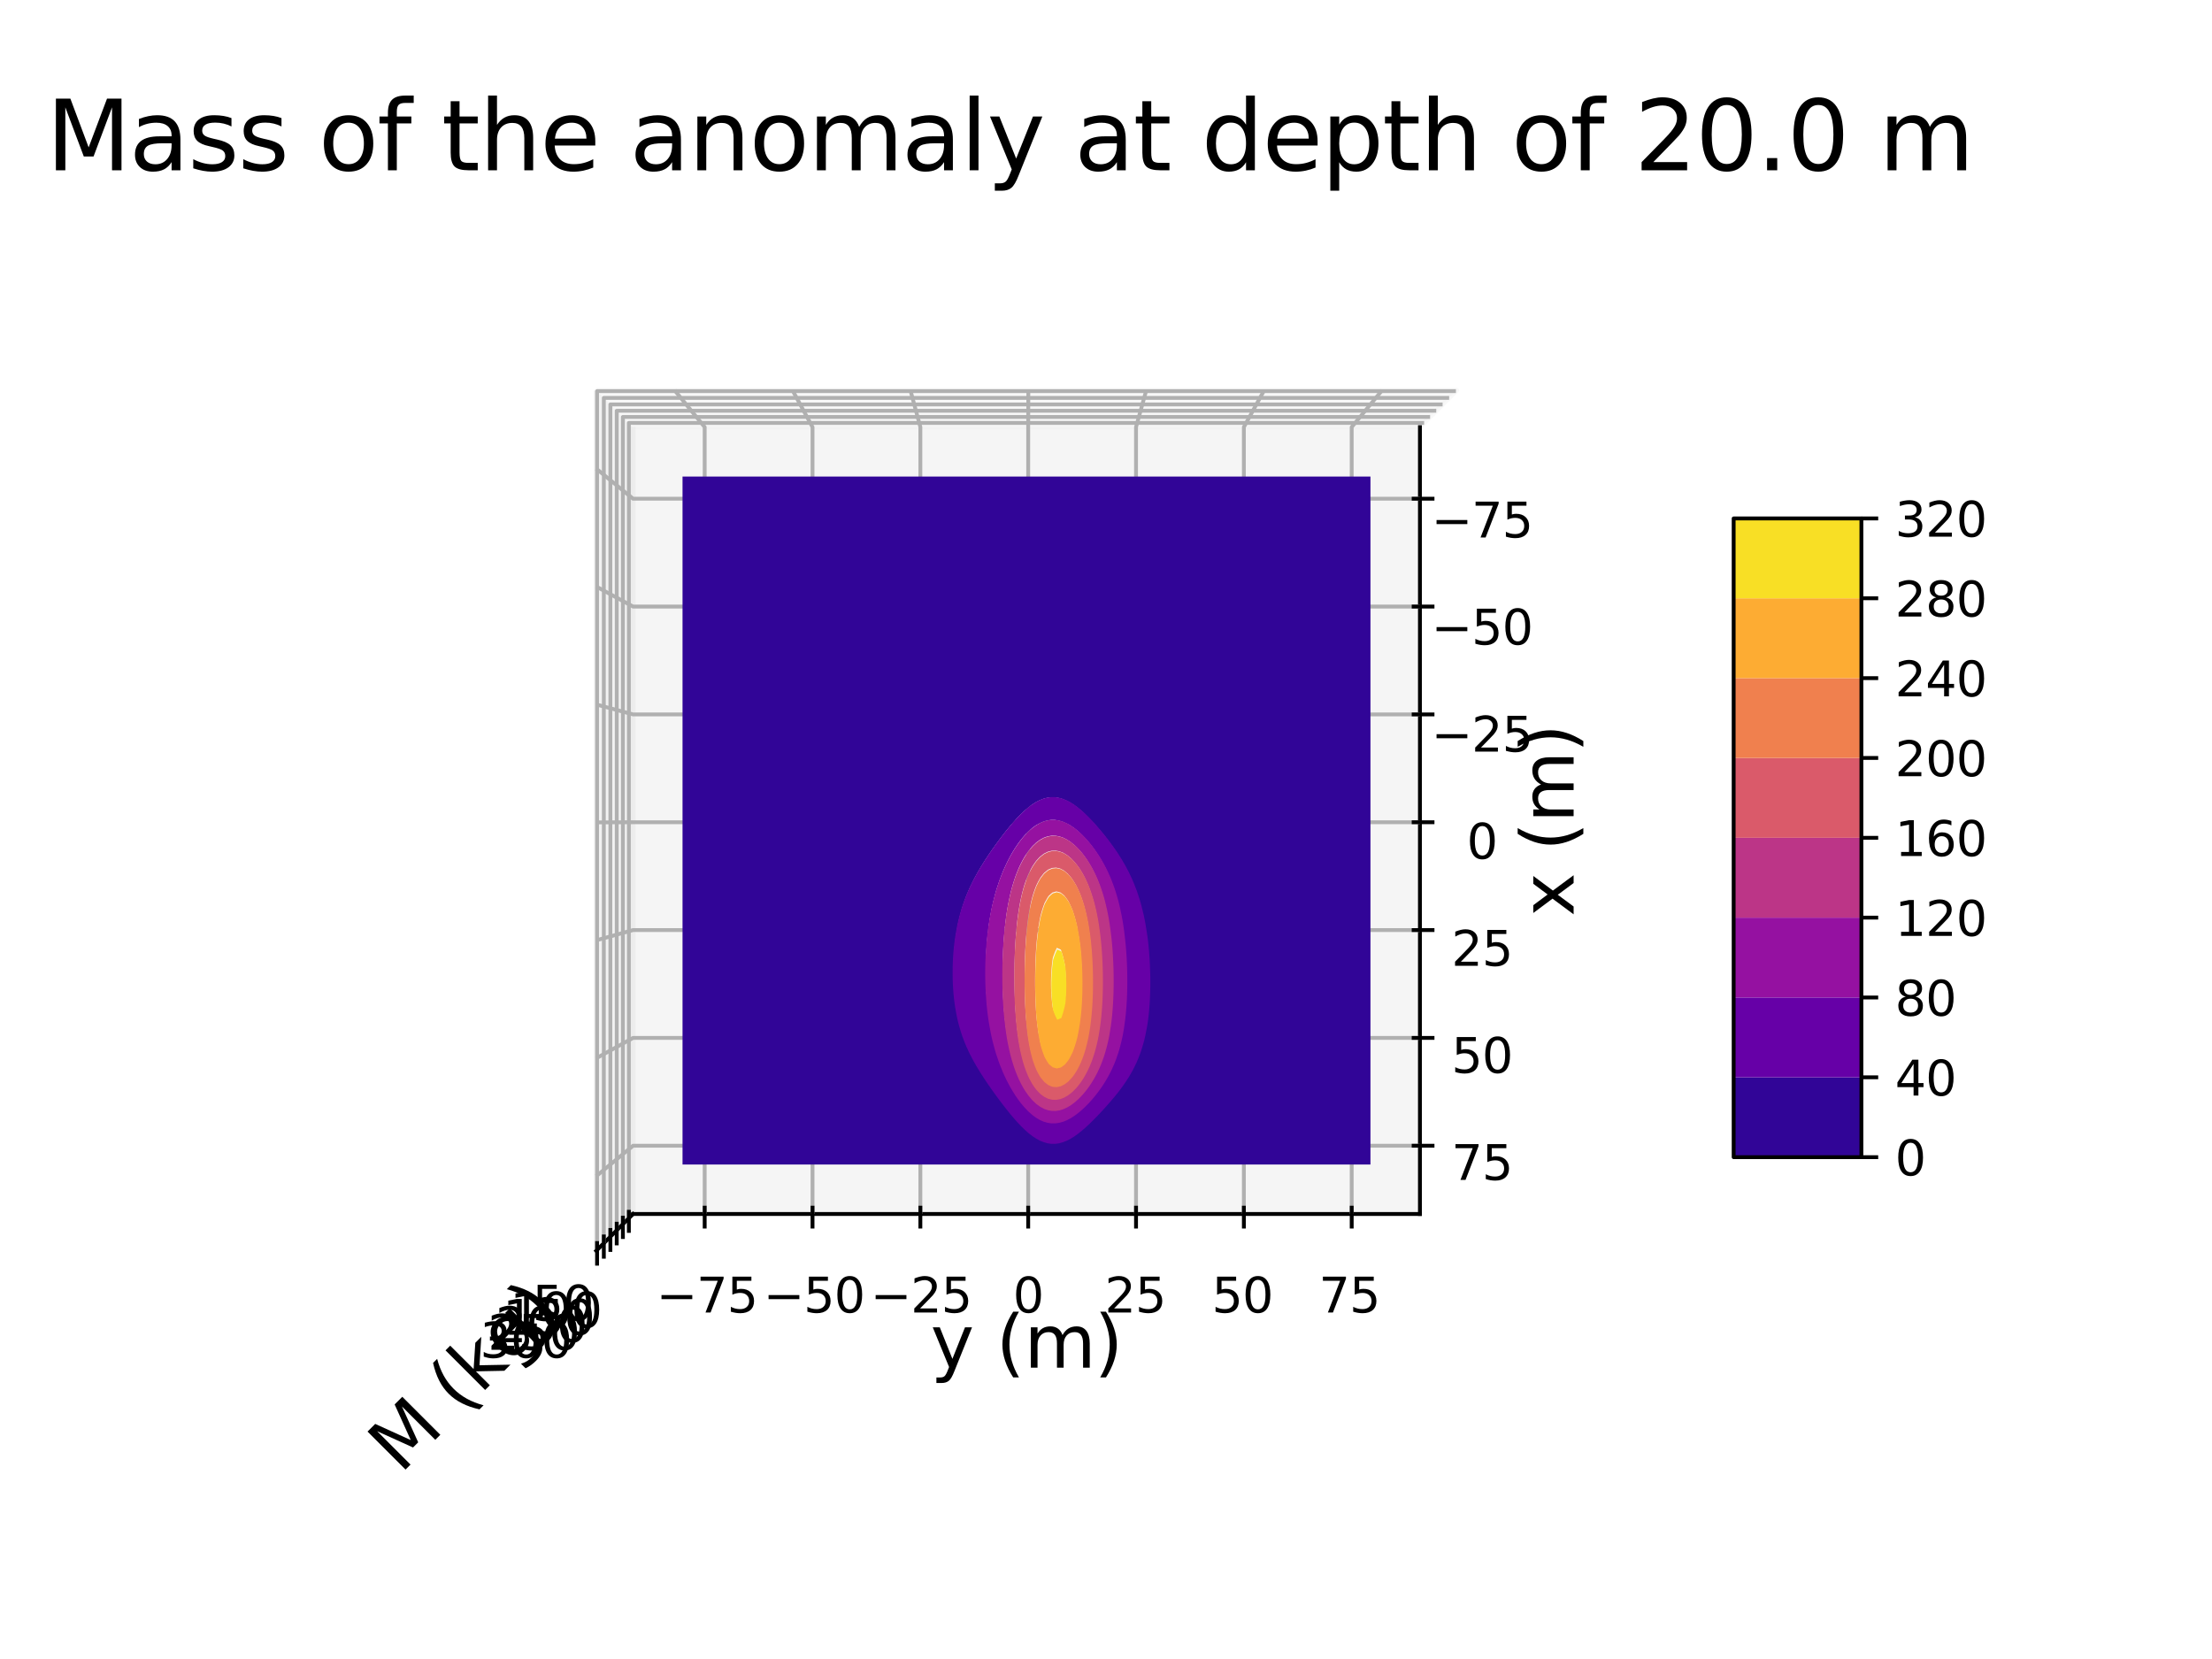 <?xml version="1.0" encoding="utf-8" standalone="no"?>
<!DOCTYPE svg PUBLIC "-//W3C//DTD SVG 1.1//EN"
  "http://www.w3.org/Graphics/SVG/1.1/DTD/svg11.dtd">
<svg xmlns:xlink="http://www.w3.org/1999/xlink" width="460.8pt" height="345.6pt" viewBox="0 0 460.8 345.6" xmlns="http://www.w3.org/2000/svg" version="1.1">
 <defs>
  <style type="text/css">*{stroke-linejoin: round; stroke-linecap: butt}</style>
 </defs>
 <g id="figure_1">
  <g id="patch_1">
   <path d="M 0 345.6 
L 460.8 345.6 
L 460.8 0 
L 0 0 
z
" style="fill: #ffffff"/>
  </g>
  <g id="patch_2">
   <path d="M 77.184 307.584 
L 343.296 307.584 
L 343.296 41.472 
L 77.184 41.472 
z
" style="fill: #ffffff"/>
  </g>
  <g id="pane3d_1">
   <g id="patch_3">
    <path d="M 131.874 88.969 
L 295.799 88.969 
L 303.459 81.309 
L 124.213 81.309 
" style="fill: #f2f2f2; opacity: 0.5; stroke: #f2f2f2; stroke-linejoin: miter"/>
   </g>
  </g>
  <g id="pane3d_2">
   <g id="patch_4">
    <path d="M 131.874 88.969 
L 131.874 252.894 
L 124.213 260.555 
L 124.213 81.309 
" style="fill: #e6e6e6; opacity: 0.5; stroke: #e6e6e6; stroke-linejoin: miter"/>
   </g>
  </g>
  <g id="pane3d_3">
   <g id="patch_5">
    <path d="M 131.874 88.969 
L 131.874 252.894 
L 295.799 252.894 
L 295.799 88.969 
" style="fill: #ececec; opacity: 0.5; stroke: #ececec; stroke-linejoin: miter"/>
   </g>
  </g>
  <g id="axis3d_1">
   <g id="line2d_1">
    <path d="M 295.799 88.969 
L 295.799 252.894 
" style="fill: none; stroke: #000000; stroke-width: 0.8; stroke-linecap: square"/>
   </g>
   <g id="text_1">
    <!-- x (m) -->
    <g transform="translate(327.812 190.912)rotate(-90)scale(0.15 -0.15)">
     <defs>
      <path id="DejaVuSans-78" d="M 3513 3500 
L 2247 1797 
L 3578 0 
L 2900 0 
L 1881 1375 
L 863 0 
L 184 0 
L 1544 1831 
L 300 3500 
L 978 3500 
L 1906 2253 
L 2834 3500 
L 3513 3500 
z
" transform="scale(0.016)"/>
      <path id="DejaVuSans-20" transform="scale(0.016)"/>
      <path id="DejaVuSans-28" d="M 1984 4856 
Q 1566 4138 1362 3434 
Q 1159 2731 1159 2009 
Q 1159 1288 1364 580 
Q 1569 -128 1984 -844 
L 1484 -844 
Q 1016 -109 783 600 
Q 550 1309 550 2009 
Q 550 2706 781 3412 
Q 1013 4119 1484 4856 
L 1984 4856 
z
" transform="scale(0.016)"/>
      <path id="DejaVuSans-6d" d="M 3328 2828 
Q 3544 3216 3844 3400 
Q 4144 3584 4550 3584 
Q 5097 3584 5394 3201 
Q 5691 2819 5691 2113 
L 5691 0 
L 5113 0 
L 5113 2094 
Q 5113 2597 4934 2840 
Q 4756 3084 4391 3084 
Q 3944 3084 3684 2787 
Q 3425 2491 3425 1978 
L 3425 0 
L 2847 0 
L 2847 2094 
Q 2847 2600 2669 2842 
Q 2491 3084 2119 3084 
Q 1678 3084 1418 2786 
Q 1159 2488 1159 1978 
L 1159 0 
L 581 0 
L 581 3500 
L 1159 3500 
L 1159 2956 
Q 1356 3278 1631 3431 
Q 1906 3584 2284 3584 
Q 2666 3584 2933 3390 
Q 3200 3197 3328 2828 
z
" transform="scale(0.016)"/>
      <path id="DejaVuSans-29" d="M 513 4856 
L 1013 4856 
Q 1481 4119 1714 3412 
Q 1947 2706 1947 2009 
Q 1947 1309 1714 600 
Q 1481 -109 1013 -844 
L 513 -844 
Q 928 -128 1133 580 
Q 1338 1288 1338 2009 
Q 1338 2731 1133 3434 
Q 928 4138 513 4856 
z
" transform="scale(0.016)"/>
     </defs>
     <use xlink:href="#DejaVuSans-78"/>
     <use xlink:href="#DejaVuSans-20" x="59.18"/>
     <use xlink:href="#DejaVuSans-28" x="90.967"/>
     <use xlink:href="#DejaVuSans-6d" x="129.98"/>
     <use xlink:href="#DejaVuSans-29" x="227.393"/>
    </g>
   </g>
   <g id="Line3DCollection_1">
    <path d="M 295.799 103.894 
L 131.874 103.894 
L 124.213 97.629 
" style="fill: none; stroke: #b0b0b0; stroke-width: 0.8"/>
    <path d="M 295.799 126.358 
L 131.874 126.358 
L 124.213 122.192 
" style="fill: none; stroke: #b0b0b0; stroke-width: 0.8"/>
    <path d="M 295.799 148.822 
L 131.874 148.822 
L 124.213 146.756 
" style="fill: none; stroke: #b0b0b0; stroke-width: 0.8"/>
    <path d="M 295.799 171.287 
L 131.874 171.287 
L 124.213 171.32 
" style="fill: none; stroke: #b0b0b0; stroke-width: 0.8"/>
    <path d="M 295.799 193.751 
L 131.874 193.751 
L 124.213 195.884 
" style="fill: none; stroke: #b0b0b0; stroke-width: 0.8"/>
    <path d="M 295.799 216.216 
L 131.874 216.216 
L 124.213 220.448 
" style="fill: none; stroke: #b0b0b0; stroke-width: 0.8"/>
    <path d="M 295.799 238.68 
L 131.874 238.68 
L 124.213 245.011 
" style="fill: none; stroke: #b0b0b0; stroke-width: 0.8"/>
   </g>
   <g id="xtick_1">
    <g id="line2d_2">
     <path d="M 294.487 103.894 
L 298.421 103.894 
" style="fill: none; stroke: #000000; stroke-width: 0.8; stroke-linecap: square"/>
    </g>
    <g id="text_2">
     <!-- −75 -->
     <g transform="translate(298.175 111.964)scale(0.1 -0.1)">
      <defs>
       <path id="DejaVuSans-2212" d="M 678 2272 
L 4684 2272 
L 4684 1741 
L 678 1741 
L 678 2272 
z
" transform="scale(0.016)"/>
       <path id="DejaVuSans-37" d="M 525 4666 
L 3525 4666 
L 3525 4397 
L 1831 0 
L 1172 0 
L 2766 4134 
L 525 4134 
L 525 4666 
z
" transform="scale(0.016)"/>
       <path id="DejaVuSans-35" d="M 691 4666 
L 3169 4666 
L 3169 4134 
L 1269 4134 
L 1269 2991 
Q 1406 3038 1543 3061 
Q 1681 3084 1819 3084 
Q 2600 3084 3056 2656 
Q 3513 2228 3513 1497 
Q 3513 744 3044 326 
Q 2575 -91 1722 -91 
Q 1428 -91 1123 -41 
Q 819 9 494 109 
L 494 744 
Q 775 591 1075 516 
Q 1375 441 1709 441 
Q 2250 441 2565 725 
Q 2881 1009 2881 1497 
Q 2881 1984 2565 2268 
Q 2250 2553 1709 2553 
Q 1456 2553 1204 2497 
Q 953 2441 691 2322 
L 691 4666 
z
" transform="scale(0.016)"/>
      </defs>
      <use xlink:href="#DejaVuSans-2212"/>
      <use xlink:href="#DejaVuSans-37" x="83.789"/>
      <use xlink:href="#DejaVuSans-35" x="147.412"/>
     </g>
    </g>
   </g>
   <g id="xtick_2">
    <g id="line2d_3">
     <path d="M 294.487 126.358 
L 298.421 126.358 
" style="fill: none; stroke: #000000; stroke-width: 0.8; stroke-linecap: square"/>
    </g>
    <g id="text_3">
     <!-- −50 -->
     <g transform="translate(298.175 134.27)scale(0.1 -0.1)">
      <defs>
       <path id="DejaVuSans-30" d="M 2034 4250 
Q 1547 4250 1301 3770 
Q 1056 3291 1056 2328 
Q 1056 1369 1301 889 
Q 1547 409 2034 409 
Q 2525 409 2770 889 
Q 3016 1369 3016 2328 
Q 3016 3291 2770 3770 
Q 2525 4250 2034 4250 
z
M 2034 4750 
Q 2819 4750 3233 4129 
Q 3647 3509 3647 2328 
Q 3647 1150 3233 529 
Q 2819 -91 2034 -91 
Q 1250 -91 836 529 
Q 422 1150 422 2328 
Q 422 3509 836 4129 
Q 1250 4750 2034 4750 
z
" transform="scale(0.016)"/>
      </defs>
      <use xlink:href="#DejaVuSans-2212"/>
      <use xlink:href="#DejaVuSans-35" x="83.789"/>
      <use xlink:href="#DejaVuSans-30" x="147.412"/>
     </g>
    </g>
   </g>
   <g id="xtick_3">
    <g id="line2d_4">
     <path d="M 294.487 148.822 
L 298.421 148.822 
" style="fill: none; stroke: #000000; stroke-width: 0.8; stroke-linecap: square"/>
    </g>
    <g id="text_4">
     <!-- −25 -->
     <g transform="translate(298.175 156.577)scale(0.1 -0.1)">
      <defs>
       <path id="DejaVuSans-32" d="M 1228 531 
L 3431 531 
L 3431 0 
L 469 0 
L 469 531 
Q 828 903 1448 1529 
Q 2069 2156 2228 2338 
Q 2531 2678 2651 2914 
Q 2772 3150 2772 3378 
Q 2772 3750 2511 3984 
Q 2250 4219 1831 4219 
Q 1534 4219 1204 4116 
Q 875 4013 500 3803 
L 500 4441 
Q 881 4594 1212 4672 
Q 1544 4750 1819 4750 
Q 2544 4750 2975 4387 
Q 3406 4025 3406 3419 
Q 3406 3131 3298 2873 
Q 3191 2616 2906 2266 
Q 2828 2175 2409 1742 
Q 1991 1309 1228 531 
z
" transform="scale(0.016)"/>
      </defs>
      <use xlink:href="#DejaVuSans-2212"/>
      <use xlink:href="#DejaVuSans-32" x="83.789"/>
      <use xlink:href="#DejaVuSans-35" x="147.412"/>
     </g>
    </g>
   </g>
   <g id="xtick_4">
    <g id="line2d_5">
     <path d="M 294.487 171.287 
L 298.421 171.287 
" style="fill: none; stroke: #000000; stroke-width: 0.8; stroke-linecap: square"/>
    </g>
    <g id="text_5">
     <!-- 0 -->
     <g transform="translate(305.546 178.883)scale(0.1 -0.1)">
      <use xlink:href="#DejaVuSans-30"/>
     </g>
    </g>
   </g>
   <g id="xtick_5">
    <g id="line2d_6">
     <path d="M 294.487 193.751 
L 298.421 193.751 
" style="fill: none; stroke: #000000; stroke-width: 0.8; stroke-linecap: square"/>
    </g>
    <g id="text_6">
     <!-- 25 -->
     <g transform="translate(302.365 201.189)scale(0.1 -0.1)">
      <use xlink:href="#DejaVuSans-32"/>
      <use xlink:href="#DejaVuSans-35" x="63.623"/>
     </g>
    </g>
   </g>
   <g id="xtick_6">
    <g id="line2d_7">
     <path d="M 294.487 216.216 
L 298.421 216.216 
" style="fill: none; stroke: #000000; stroke-width: 0.8; stroke-linecap: square"/>
    </g>
    <g id="text_7">
     <!-- 50 -->
     <g transform="translate(302.365 223.495)scale(0.1 -0.1)">
      <use xlink:href="#DejaVuSans-35"/>
      <use xlink:href="#DejaVuSans-30" x="63.623"/>
     </g>
    </g>
   </g>
   <g id="xtick_7">
    <g id="line2d_8">
     <path d="M 294.487 238.68 
L 298.421 238.68 
" style="fill: none; stroke: #000000; stroke-width: 0.8; stroke-linecap: square"/>
    </g>
    <g id="text_8">
     <!-- 75 -->
     <g transform="translate(302.365 245.801)scale(0.1 -0.1)">
      <use xlink:href="#DejaVuSans-37"/>
      <use xlink:href="#DejaVuSans-35" x="63.623"/>
     </g>
    </g>
   </g>
  </g>
  <g id="axis3d_2">
   <g id="line2d_9">
    <path d="M 131.874 252.894 
L 295.799 252.894 
" style="fill: none; stroke: #000000; stroke-width: 0.8; stroke-linecap: square"/>
   </g>
   <g id="text_9">
    <!-- y (m) -->
    <g transform="translate(193.856 284.908)scale(0.15 -0.15)">
     <defs>
      <path id="DejaVuSans-79" d="M 2059 -325 
Q 1816 -950 1584 -1140 
Q 1353 -1331 966 -1331 
L 506 -1331 
L 506 -850 
L 844 -850 
Q 1081 -850 1212 -737 
Q 1344 -625 1503 -206 
L 1606 56 
L 191 3500 
L 800 3500 
L 1894 763 
L 2988 3500 
L 3597 3500 
L 2059 -325 
z
" transform="scale(0.016)"/>
     </defs>
     <use xlink:href="#DejaVuSans-79"/>
     <use xlink:href="#DejaVuSans-20" x="59.18"/>
     <use xlink:href="#DejaVuSans-28" x="90.967"/>
     <use xlink:href="#DejaVuSans-6d" x="129.98"/>
     <use xlink:href="#DejaVuSans-29" x="227.393"/>
    </g>
   </g>
   <g id="Line3DCollection_2">
    <path d="M 140.533 81.309 
L 146.798 88.969 
L 146.798 252.894 
" style="fill: none; stroke: #b0b0b0; stroke-width: 0.8"/>
    <path d="M 165.097 81.309 
L 169.262 88.969 
L 169.262 252.894 
" style="fill: none; stroke: #b0b0b0; stroke-width: 0.8"/>
    <path d="M 189.66 81.309 
L 191.727 88.969 
L 191.727 252.894 
" style="fill: none; stroke: #b0b0b0; stroke-width: 0.8"/>
    <path d="M 214.224 81.309 
L 214.191 88.969 
L 214.191 252.894 
" style="fill: none; stroke: #b0b0b0; stroke-width: 0.8"/>
    <path d="M 238.788 81.309 
L 236.655 88.969 
L 236.655 252.894 
" style="fill: none; stroke: #b0b0b0; stroke-width: 0.8"/>
    <path d="M 263.352 81.309 
L 259.12 88.969 
L 259.12 252.894 
" style="fill: none; stroke: #b0b0b0; stroke-width: 0.8"/>
    <path d="M 287.916 81.309 
L 281.584 88.969 
L 281.584 252.894 
" style="fill: none; stroke: #b0b0b0; stroke-width: 0.8"/>
   </g>
   <g id="xtick_8">
    <g id="line2d_10">
     <path d="M 146.798 251.583 
L 146.798 255.517 
" style="fill: none; stroke: #000000; stroke-width: 0.8; stroke-linecap: square"/>
    </g>
    <g id="text_10">
     <!-- −75 -->
     <g transform="translate(136.718 273.421)scale(0.1 -0.1)">
      <use xlink:href="#DejaVuSans-2212"/>
      <use xlink:href="#DejaVuSans-37" x="83.789"/>
      <use xlink:href="#DejaVuSans-35" x="147.412"/>
     </g>
    </g>
   </g>
   <g id="xtick_9">
    <g id="line2d_11">
     <path d="M 169.262 251.583 
L 169.262 255.517 
" style="fill: none; stroke: #000000; stroke-width: 0.8; stroke-linecap: square"/>
    </g>
    <g id="text_11">
     <!-- −50 -->
     <g transform="translate(159.024 273.421)scale(0.1 -0.1)">
      <use xlink:href="#DejaVuSans-2212"/>
      <use xlink:href="#DejaVuSans-35" x="83.789"/>
      <use xlink:href="#DejaVuSans-30" x="147.412"/>
     </g>
    </g>
   </g>
   <g id="xtick_10">
    <g id="line2d_12">
     <path d="M 191.727 251.583 
L 191.727 255.517 
" style="fill: none; stroke: #000000; stroke-width: 0.8; stroke-linecap: square"/>
    </g>
    <g id="text_12">
     <!-- −25 -->
     <g transform="translate(181.33 273.421)scale(0.1 -0.1)">
      <use xlink:href="#DejaVuSans-2212"/>
      <use xlink:href="#DejaVuSans-32" x="83.789"/>
      <use xlink:href="#DejaVuSans-35" x="147.412"/>
     </g>
    </g>
   </g>
   <g id="xtick_11">
    <g id="line2d_13">
     <path d="M 214.191 251.583 
L 214.191 255.517 
" style="fill: none; stroke: #000000; stroke-width: 0.8; stroke-linecap: square"/>
    </g>
    <g id="text_13">
     <!-- 0 -->
     <g transform="translate(211.007 273.421)scale(0.1 -0.1)">
      <use xlink:href="#DejaVuSans-30"/>
     </g>
    </g>
   </g>
   <g id="xtick_12">
    <g id="line2d_14">
     <path d="M 236.655 251.583 
L 236.655 255.517 
" style="fill: none; stroke: #000000; stroke-width: 0.8; stroke-linecap: square"/>
    </g>
    <g id="text_14">
     <!-- 25 -->
     <g transform="translate(230.132 273.421)scale(0.1 -0.1)">
      <use xlink:href="#DejaVuSans-32"/>
      <use xlink:href="#DejaVuSans-35" x="63.623"/>
     </g>
    </g>
   </g>
   <g id="xtick_13">
    <g id="line2d_15">
     <path d="M 259.12 251.583 
L 259.12 255.517 
" style="fill: none; stroke: #000000; stroke-width: 0.8; stroke-linecap: square"/>
    </g>
    <g id="text_15">
     <!-- 50 -->
     <g transform="translate(252.438 273.421)scale(0.1 -0.1)">
      <use xlink:href="#DejaVuSans-35"/>
      <use xlink:href="#DejaVuSans-30" x="63.623"/>
     </g>
    </g>
   </g>
   <g id="xtick_14">
    <g id="line2d_16">
     <path d="M 281.584 251.583 
L 281.584 255.517 
" style="fill: none; stroke: #000000; stroke-width: 0.8; stroke-linecap: square"/>
    </g>
    <g id="text_16">
     <!-- 75 -->
     <g transform="translate(274.745 273.421)scale(0.1 -0.1)">
      <use xlink:href="#DejaVuSans-37"/>
      <use xlink:href="#DejaVuSans-35" x="63.623"/>
     </g>
    </g>
   </g>
  </g>
  <g id="axis3d_3">
   <g id="line2d_17">
    <path d="M 131.874 252.894 
L 124.213 260.555 
" style="fill: none; stroke: #000000; stroke-width: 0.8; stroke-linecap: square"/>
   </g>
   <g id="text_17">
    <!-- M (kg) -->
    <g transform="translate(83.416 307.205)rotate(-45)scale(0.15 -0.15)">
     <defs>
      <path id="DejaVuSans-4d" d="M 628 4666 
L 1569 4666 
L 2759 1491 
L 3956 4666 
L 4897 4666 
L 4897 0 
L 4281 0 
L 4281 4097 
L 3078 897 
L 2444 897 
L 1241 4097 
L 1241 0 
L 628 0 
L 628 4666 
z
" transform="scale(0.016)"/>
      <path id="DejaVuSans-6b" d="M 581 4863 
L 1159 4863 
L 1159 1991 
L 2875 3500 
L 3609 3500 
L 1753 1863 
L 3688 0 
L 2938 0 
L 1159 1709 
L 1159 0 
L 581 0 
L 581 4863 
z
" transform="scale(0.016)"/>
      <path id="DejaVuSans-67" d="M 2906 1791 
Q 2906 2416 2648 2759 
Q 2391 3103 1925 3103 
Q 1463 3103 1205 2759 
Q 947 2416 947 1791 
Q 947 1169 1205 825 
Q 1463 481 1925 481 
Q 2391 481 2648 825 
Q 2906 1169 2906 1791 
z
M 3481 434 
Q 3481 -459 3084 -895 
Q 2688 -1331 1869 -1331 
Q 1566 -1331 1297 -1286 
Q 1028 -1241 775 -1147 
L 775 -588 
Q 1028 -725 1275 -790 
Q 1522 -856 1778 -856 
Q 2344 -856 2625 -561 
Q 2906 -266 2906 331 
L 2906 616 
Q 2728 306 2450 153 
Q 2172 0 1784 0 
Q 1141 0 747 490 
Q 353 981 353 1791 
Q 353 2603 747 3093 
Q 1141 3584 1784 3584 
Q 2172 3584 2450 3431 
Q 2728 3278 2906 2969 
L 2906 3500 
L 3481 3500 
L 3481 434 
z
" transform="scale(0.016)"/>
     </defs>
     <use xlink:href="#DejaVuSans-4d"/>
     <use xlink:href="#DejaVuSans-20" x="86.279"/>
     <use xlink:href="#DejaVuSans-28" x="118.066"/>
     <use xlink:href="#DejaVuSans-6b" x="157.08"/>
     <use xlink:href="#DejaVuSans-67" x="214.99"/>
     <use xlink:href="#DejaVuSans-29" x="278.467"/>
    </g>
   </g>
   <g id="Line3DCollection_3">
    <path d="M 131.004 253.764 
L 131.004 88.1 
L 296.668 88.1 
" style="fill: none; stroke: #b0b0b0; stroke-width: 0.8"/>
    <path d="M 129.759 255.009 
L 129.759 86.855 
L 297.913 86.855 
" style="fill: none; stroke: #b0b0b0; stroke-width: 0.8"/>
    <path d="M 128.476 256.292 
L 128.476 85.572 
L 299.196 85.572 
" style="fill: none; stroke: #b0b0b0; stroke-width: 0.8"/>
    <path d="M 127.153 257.615 
L 127.153 84.249 
L 300.519 84.249 
" style="fill: none; stroke: #b0b0b0; stroke-width: 0.8"/>
    <path d="M 125.789 258.979 
L 125.789 82.884 
L 301.884 82.884 
" style="fill: none; stroke: #b0b0b0; stroke-width: 0.8"/>
    <path d="M 124.381 260.387 
L 124.381 81.476 
L 303.292 81.476 
" style="fill: none; stroke: #b0b0b0; stroke-width: 0.8"/>
   </g>
   <g id="xtick_15">
    <g id="line2d_18">
     <path d="M 131.004 252.439 
L 131.004 256.415 
" style="fill: none; stroke: #000000; stroke-width: 0.8; stroke-linecap: square"/>
    </g>
    <g id="text_18">
     <!-- 50 -->
     <g transform="translate(110.896 275.108)scale(0.1 -0.1)">
      <use xlink:href="#DejaVuSans-35"/>
      <use xlink:href="#DejaVuSans-30" x="63.623"/>
     </g>
    </g>
   </g>
   <g id="xtick_16">
    <g id="line2d_19">
     <path d="M 129.759 253.664 
L 129.759 257.7 
" style="fill: none; stroke: #000000; stroke-width: 0.8; stroke-linecap: square"/>
    </g>
    <g id="text_19">
     <!-- 100 -->
     <g transform="translate(106.263 276.56)scale(0.1 -0.1)">
      <defs>
       <path id="DejaVuSans-31" d="M 794 531 
L 1825 531 
L 1825 4091 
L 703 3866 
L 703 4441 
L 1819 4666 
L 2450 4666 
L 2450 531 
L 3481 531 
L 3481 0 
L 794 0 
L 794 531 
z
" transform="scale(0.016)"/>
      </defs>
      <use xlink:href="#DejaVuSans-31"/>
      <use xlink:href="#DejaVuSans-30" x="63.623"/>
      <use xlink:href="#DejaVuSans-30" x="127.246"/>
     </g>
    </g>
   </g>
   <g id="xtick_17">
    <g id="line2d_20">
     <path d="M 128.476 254.926 
L 128.476 259.024 
" style="fill: none; stroke: #000000; stroke-width: 0.8; stroke-linecap: square"/>
    </g>
    <g id="text_20">
     <!-- 150 -->
     <g transform="translate(104.767 278.056)scale(0.1 -0.1)">
      <use xlink:href="#DejaVuSans-31"/>
      <use xlink:href="#DejaVuSans-35" x="63.623"/>
      <use xlink:href="#DejaVuSans-30" x="127.246"/>
     </g>
    </g>
   </g>
   <g id="xtick_18">
    <g id="line2d_21">
     <path d="M 127.153 256.228 
L 127.153 260.389 
" style="fill: none; stroke: #000000; stroke-width: 0.8; stroke-linecap: square"/>
    </g>
    <g id="text_21">
     <!-- 200 -->
     <g transform="translate(103.225 279.598)scale(0.1 -0.1)">
      <use xlink:href="#DejaVuSans-32"/>
      <use xlink:href="#DejaVuSans-30" x="63.623"/>
      <use xlink:href="#DejaVuSans-30" x="127.246"/>
     </g>
    </g>
   </g>
   <g id="xtick_19">
    <g id="line2d_22">
     <path d="M 125.789 257.571 
L 125.789 261.797 
" style="fill: none; stroke: #000000; stroke-width: 0.8; stroke-linecap: square"/>
    </g>
    <g id="text_22">
     <!-- 250 -->
     <g transform="translate(101.634 281.189)scale(0.1 -0.1)">
      <use xlink:href="#DejaVuSans-32"/>
      <use xlink:href="#DejaVuSans-35" x="63.623"/>
      <use xlink:href="#DejaVuSans-30" x="127.246"/>
     </g>
    </g>
   </g>
   <g id="xtick_20">
    <g id="line2d_23">
     <path d="M 124.381 258.956 
L 124.381 263.25 
" style="fill: none; stroke: #000000; stroke-width: 0.8; stroke-linecap: square"/>
    </g>
    <g id="text_23">
     <!-- 300 -->
     <g transform="translate(99.992 282.83)scale(0.1 -0.1)">
      <defs>
       <path id="DejaVuSans-33" d="M 2597 2516 
Q 3050 2419 3304 2112 
Q 3559 1806 3559 1356 
Q 3559 666 3084 287 
Q 2609 -91 1734 -91 
Q 1441 -91 1130 -33 
Q 819 25 488 141 
L 488 750 
Q 750 597 1062 519 
Q 1375 441 1716 441 
Q 2309 441 2620 675 
Q 2931 909 2931 1356 
Q 2931 1769 2642 2001 
Q 2353 2234 1838 2234 
L 1294 2234 
L 1294 2753 
L 1863 2753 
Q 2328 2753 2575 2939 
Q 2822 3125 2822 3475 
Q 2822 3834 2567 4026 
Q 2313 4219 1838 4219 
Q 1578 4219 1281 4162 
Q 984 4106 628 3988 
L 628 4550 
Q 988 4650 1302 4700 
Q 1616 4750 1894 4750 
Q 2613 4750 3031 4423 
Q 3450 4097 3450 3541 
Q 3450 3153 3228 2886 
Q 3006 2619 2597 2516 
z
" transform="scale(0.016)"/>
      </defs>
      <use xlink:href="#DejaVuSans-33"/>
      <use xlink:href="#DejaVuSans-30" x="63.623"/>
      <use xlink:href="#DejaVuSans-30" x="127.246"/>
     </g>
    </g>
   </g>
  </g>
  <g id="axes_1">
   <g id="Poly3DCollection_1">
    <path d="M 142.183 100.062 
L 142.183 100.845 
L 142.183 101.628 
L 142.183 102.411 
L 142.183 103.194 
L 142.183 103.977 
L 142.183 104.76 
L 142.183 105.543 
L 142.183 106.326 
L 142.183 107.109 
L 142.183 107.893 
L 142.183 108.676 
L 142.183 109.459 
L 142.183 110.242 
L 142.183 111.025 
L 142.183 111.808 
L 142.183 112.591 
L 142.183 113.374 
L 142.183 114.157 
L 142.183 114.94 
L 142.183 115.723 
L 142.183 116.507 
L 142.183 117.29 
L 142.183 118.073 
L 142.183 118.856 
L 142.183 119.639 
L 142.183 120.422 
L 142.183 121.205 
L 142.183 121.988 
L 142.183 122.771 
L 142.183 123.554 
L 142.183 124.338 
L 142.183 125.121 
L 142.183 125.904 
L 142.183 126.687 
L 142.183 127.47 
L 142.183 128.253 
L 142.183 129.036 
L 142.183 129.819 
L 142.183 130.602 
L 142.183 131.385 
L 142.183 132.169 
L 142.183 132.952 
L 142.183 133.735 
L 142.183 134.518 
L 142.183 135.301 
L 142.183 136.084 
L 142.183 136.867 
L 142.183 137.65 
L 142.183 138.433 
L 142.183 139.216 
L 142.183 140 
L 142.183 140.783 
L 142.183 141.566 
L 142.183 142.349 
L 142.183 143.132 
L 142.183 143.915 
L 142.183 144.698 
L 142.183 145.481 
L 142.183 146.264 
L 142.183 147.047 
L 142.183 147.831 
L 142.183 148.614 
L 142.183 149.397 
L 142.183 150.18 
L 142.183 150.963 
L 142.183 151.746 
L 142.183 152.529 
L 142.183 153.312 
L 142.183 154.095 
L 142.183 154.878 
L 142.183 155.661 
L 142.183 156.445 
L 142.183 157.228 
L 142.183 158.011 
L 142.183 158.794 
L 142.183 159.577 
L 142.183 160.36 
L 142.183 161.143 
L 142.183 161.926 
L 142.183 162.709 
L 142.183 163.492 
L 142.183 164.276 
L 142.183 165.059 
L 142.183 165.842 
L 142.183 166.625 
L 142.183 167.408 
L 142.183 168.191 
L 142.183 168.974 
L 142.183 169.757 
L 142.183 170.54 
L 142.183 171.323 
L 142.183 172.107 
L 142.183 172.89 
L 142.183 173.673 
L 142.183 174.456 
L 142.183 175.239 
L 142.183 176.022 
L 142.183 176.805 
L 142.183 177.588 
L 142.183 178.371 
L 142.183 179.154 
L 142.183 179.938 
L 142.183 180.721 
L 142.183 181.504 
L 142.183 182.287 
L 142.183 183.07 
L 142.183 183.853 
L 142.183 184.636 
L 142.183 185.419 
L 142.183 186.202 
L 142.183 186.985 
L 142.183 187.768 
L 142.183 188.552 
L 142.183 189.335 
L 142.183 190.118 
L 142.183 190.901 
L 142.183 191.684 
L 142.183 192.467 
L 142.183 193.25 
L 142.183 194.033 
L 142.183 194.816 
L 142.183 195.599 
L 142.183 196.383 
L 142.183 197.166 
L 142.183 197.949 
L 142.183 198.732 
L 142.183 199.515 
L 142.183 200.298 
L 142.183 201.081 
L 142.183 201.864 
L 142.183 202.647 
L 142.183 203.43 
L 142.183 204.214 
L 142.183 204.997 
L 142.183 205.78 
L 142.183 206.563 
L 142.183 207.346 
L 142.183 208.129 
L 142.183 208.912 
L 142.183 209.695 
L 142.183 210.478 
L 142.183 211.261 
L 142.183 212.045 
L 142.183 212.828 
L 142.183 213.611 
L 142.183 214.394 
L 142.183 215.177 
L 142.183 215.96 
L 142.183 216.743 
L 142.183 217.526 
L 142.183 218.309 
L 142.183 219.092 
L 142.183 219.876 
L 142.183 220.659 
L 142.183 221.442 
L 142.183 222.225 
L 142.183 223.008 
L 142.183 223.791 
L 142.183 224.574 
L 142.183 225.357 
L 142.183 226.14 
L 142.183 226.923 
L 142.183 227.706 
L 142.183 228.49 
L 142.183 229.273 
L 142.183 230.056 
L 142.183 230.839 
L 142.183 231.622 
L 142.183 232.405 
L 142.183 233.188 
L 142.183 233.971 
L 142.183 234.754 
L 142.183 235.537 
L 142.183 236.321 
L 142.183 237.104 
L 142.183 237.887 
L 142.183 238.67 
L 142.183 239.453 
L 142.183 240.236 
L 142.183 241.019 
L 142.183 241.802 
L 142.183 242.585 
L 142.966 242.585 
L 143.749 242.585 
L 144.532 242.585 
L 145.315 242.585 
L 146.098 242.585 
L 146.881 242.585 
L 147.664 242.585 
L 148.447 242.585 
L 149.231 242.585 
L 150.014 242.585 
L 150.797 242.585 
L 151.58 242.585 
L 152.363 242.585 
L 153.146 242.585 
L 153.929 242.585 
L 154.712 242.585 
L 155.495 242.585 
L 156.278 242.585 
L 157.062 242.585 
L 157.845 242.585 
L 158.628 242.585 
L 159.411 242.585 
L 160.194 242.585 
L 160.977 242.585 
L 161.76 242.585 
L 162.543 242.585 
L 163.326 242.585 
L 164.109 242.585 
L 164.892 242.585 
L 165.676 242.585 
L 166.459 242.585 
L 167.242 242.585 
L 168.025 242.585 
L 168.808 242.585 
L 169.591 242.585 
L 170.374 242.585 
L 171.157 242.585 
L 171.94 242.585 
L 172.723 242.585 
L 173.507 242.585 
L 174.29 242.585 
L 175.073 242.585 
L 175.856 242.585 
L 176.639 242.585 
L 177.422 242.585 
L 178.205 242.585 
L 178.988 242.585 
L 179.771 242.585 
L 180.554 242.585 
L 181.338 242.585 
L 182.121 242.585 
L 182.904 242.585 
L 183.687 242.585 
L 184.47 242.585 
L 185.253 242.585 
L 186.036 242.585 
L 186.819 242.585 
L 187.602 242.585 
L 188.385 242.585 
L 189.169 242.585 
L 189.952 242.585 
L 190.735 242.585 
L 191.518 242.585 
L 192.301 242.585 
L 193.084 242.585 
L 193.867 242.585 
L 194.65 242.585 
L 195.433 242.585 
L 196.216 242.585 
L 197 242.585 
L 197.783 242.585 
L 198.566 242.585 
L 199.349 242.585 
L 200.132 242.585 
L 200.915 242.585 
L 201.698 242.585 
L 202.481 242.585 
L 203.264 242.585 
L 204.047 242.585 
L 204.83 242.585 
L 205.614 242.585 
L 206.397 242.585 
L 207.18 242.585 
L 207.963 242.585 
L 208.746 242.585 
L 209.529 242.585 
L 210.312 242.585 
L 211.095 242.585 
L 211.878 242.585 
L 212.661 242.585 
L 213.445 242.585 
L 214.228 242.585 
L 215.011 242.585 
L 215.794 242.585 
L 216.577 242.585 
L 217.36 242.585 
L 218.143 242.585 
L 218.926 242.585 
L 219.709 242.585 
L 220.492 242.585 
L 221.276 242.585 
L 222.059 242.585 
L 222.842 242.585 
L 223.625 242.585 
L 224.408 242.585 
L 225.191 242.585 
L 225.974 242.585 
L 226.757 242.585 
L 227.54 242.585 
L 228.323 242.585 
L 229.107 242.585 
L 229.89 242.585 
L 230.673 242.585 
L 231.456 242.585 
L 232.239 242.585 
L 233.022 242.585 
L 233.805 242.585 
L 234.588 242.585 
L 235.371 242.585 
L 236.154 242.585 
L 236.937 242.585 
L 237.721 242.585 
L 238.504 242.585 
L 239.287 242.585 
L 240.07 242.585 
L 240.853 242.585 
L 241.636 242.585 
L 242.419 242.585 
L 243.202 242.585 
L 243.985 242.585 
L 244.768 242.585 
L 245.552 242.585 
L 246.335 242.585 
L 247.118 242.585 
L 247.901 242.585 
L 248.684 242.585 
L 249.467 242.585 
L 250.25 242.585 
L 251.033 242.585 
L 251.816 242.585 
L 252.599 242.585 
L 253.383 242.585 
L 254.166 242.585 
L 254.949 242.585 
L 255.732 242.585 
L 256.515 242.585 
L 257.298 242.585 
L 258.081 242.585 
L 258.864 242.585 
L 259.647 242.585 
L 260.43 242.585 
L 261.214 242.585 
L 261.997 242.585 
L 262.78 242.585 
L 263.563 242.585 
L 264.346 242.585 
L 265.129 242.585 
L 265.912 242.585 
L 266.695 242.585 
L 267.478 242.585 
L 268.261 242.585 
L 269.045 242.585 
L 269.828 242.585 
L 270.611 242.585 
L 271.394 242.585 
L 272.177 242.585 
L 272.96 242.585 
L 273.743 242.585 
L 274.526 242.585 
L 275.309 242.585 
L 276.092 242.585 
L 276.875 242.585 
L 277.659 242.585 
L 278.442 242.585 
L 279.225 242.585 
L 280.008 242.585 
L 280.791 242.585 
L 281.574 242.585 
L 282.357 242.585 
L 283.14 242.585 
L 283.923 242.585 
L 284.706 242.585 
L 285.49 242.585 
L 285.49 241.802 
L 285.49 241.019 
L 285.49 240.236 
L 285.49 239.453 
L 285.49 238.67 
L 285.49 237.887 
L 285.49 237.104 
L 285.49 236.321 
L 285.49 235.537 
L 285.49 234.754 
L 285.49 233.971 
L 285.49 233.188 
L 285.49 232.405 
L 285.49 231.622 
L 285.49 230.839 
L 285.49 230.056 
L 285.49 229.273 
L 285.49 228.49 
L 285.49 227.706 
L 285.49 226.923 
L 285.49 226.14 
L 285.49 225.357 
L 285.49 224.574 
L 285.49 223.791 
L 285.49 223.008 
L 285.49 222.225 
L 285.49 221.442 
L 285.49 220.659 
L 285.49 219.876 
L 285.49 219.092 
L 285.49 218.309 
L 285.49 217.526 
L 285.49 216.743 
L 285.49 215.96 
L 285.49 215.177 
L 285.49 214.394 
L 285.49 213.611 
L 285.49 212.828 
L 285.49 212.045 
L 285.49 211.261 
L 285.49 210.478 
L 285.49 209.695 
L 285.49 208.912 
L 285.49 208.129 
L 285.49 207.346 
L 285.49 206.563 
L 285.49 205.78 
L 285.49 204.997 
L 285.49 204.214 
L 285.49 203.43 
L 285.49 202.647 
L 285.49 201.864 
L 285.49 201.081 
L 285.49 200.298 
L 285.49 199.515 
L 285.49 198.732 
L 285.49 197.949 
L 285.49 197.166 
L 285.49 196.383 
L 285.49 195.599 
L 285.49 194.816 
L 285.49 194.033 
L 285.49 193.25 
L 285.49 192.467 
L 285.49 191.684 
L 285.49 190.901 
L 285.49 190.118 
L 285.49 189.335 
L 285.49 188.552 
L 285.49 187.768 
L 285.49 186.985 
L 285.49 186.202 
L 285.49 185.419 
L 285.49 184.636 
L 285.49 183.853 
L 285.49 183.07 
L 285.49 182.287 
L 285.49 181.504 
L 285.49 180.721 
L 285.49 179.938 
L 285.49 179.154 
L 285.49 178.371 
L 285.49 177.588 
L 285.49 176.805 
L 285.49 176.022 
L 285.49 175.239 
L 285.49 174.456 
L 285.49 173.673 
L 285.49 172.89 
L 285.49 172.107 
L 285.49 171.323 
L 285.49 170.54 
L 285.49 169.757 
L 285.49 168.974 
L 285.49 168.191 
L 285.49 167.408 
L 285.49 166.625 
L 285.49 165.842 
L 285.49 165.059 
L 285.49 164.276 
L 285.49 163.492 
L 285.49 162.709 
L 285.49 161.926 
L 285.49 161.143 
L 285.49 160.36 
L 285.49 159.577 
L 285.49 158.794 
L 285.49 158.011 
L 285.49 157.228 
L 285.49 156.445 
L 285.49 155.661 
L 285.49 154.878 
L 285.49 154.095 
L 285.49 153.312 
L 285.49 152.529 
L 285.49 151.746 
L 285.49 150.963 
L 285.49 150.18 
L 285.49 149.397 
L 285.49 148.614 
L 285.49 147.831 
L 285.49 147.047 
L 285.49 146.264 
L 285.49 145.481 
L 285.49 144.698 
L 285.49 143.915 
L 285.49 143.132 
L 285.49 142.349 
L 285.49 141.566 
L 285.49 140.783 
L 285.49 140 
L 285.49 139.216 
L 285.49 138.433 
L 285.49 137.65 
L 285.49 136.867 
L 285.49 136.084 
L 285.49 135.301 
L 285.49 134.518 
L 285.49 133.735 
L 285.49 132.952 
L 285.49 132.169 
L 285.49 131.385 
L 285.49 130.602 
L 285.49 129.819 
L 285.49 129.036 
L 285.49 128.253 
L 285.49 127.47 
L 285.49 126.687 
L 285.49 125.904 
L 285.49 125.121 
L 285.49 124.338 
L 285.49 123.554 
L 285.49 122.771 
L 285.49 121.988 
L 285.49 121.205 
L 285.49 120.422 
L 285.49 119.639 
L 285.49 118.856 
L 285.49 118.073 
L 285.49 117.29 
L 285.49 116.507 
L 285.49 115.723 
L 285.49 114.94 
L 285.49 114.157 
L 285.49 113.374 
L 285.49 112.591 
L 285.49 111.808 
L 285.49 111.025 
L 285.49 110.242 
L 285.49 109.459 
L 285.49 108.676 
L 285.49 107.893 
L 285.49 107.109 
L 285.49 106.326 
L 285.49 105.543 
L 285.49 104.76 
L 285.49 103.977 
L 285.49 103.194 
L 285.49 102.411 
L 285.49 101.628 
L 285.49 100.845 
L 285.49 100.062 
L 285.49 99.278 
L 284.706 99.278 
L 283.923 99.278 
L 283.14 99.278 
L 282.357 99.278 
L 281.574 99.278 
L 280.791 99.278 
L 280.008 99.278 
L 279.225 99.278 
L 278.442 99.278 
L 277.659 99.278 
L 276.875 99.278 
L 276.092 99.278 
L 275.309 99.278 
L 274.526 99.278 
L 273.743 99.278 
L 272.96 99.278 
L 272.177 99.278 
L 271.394 99.278 
L 270.611 99.278 
L 269.828 99.278 
L 269.045 99.278 
L 268.261 99.278 
L 267.478 99.278 
L 266.695 99.278 
L 265.912 99.278 
L 265.129 99.278 
L 264.346 99.278 
L 263.563 99.278 
L 262.78 99.278 
L 261.997 99.278 
L 261.214 99.278 
L 260.43 99.278 
L 259.647 99.278 
L 258.864 99.278 
L 258.081 99.278 
L 257.298 99.278 
L 256.515 99.278 
L 255.732 99.278 
L 254.949 99.278 
L 254.166 99.278 
L 253.383 99.278 
L 252.599 99.278 
L 251.816 99.278 
L 251.033 99.278 
L 250.25 99.278 
L 249.467 99.278 
L 248.684 99.278 
L 247.901 99.278 
L 247.118 99.278 
L 246.335 99.278 
L 245.552 99.278 
L 244.768 99.278 
L 243.985 99.278 
L 243.202 99.278 
L 242.419 99.278 
L 241.636 99.278 
L 240.853 99.278 
L 240.07 99.278 
L 239.287 99.278 
L 238.504 99.278 
L 237.721 99.278 
L 236.937 99.278 
L 236.154 99.278 
L 235.371 99.278 
L 234.588 99.278 
L 233.805 99.278 
L 233.022 99.278 
L 232.239 99.278 
L 231.456 99.278 
L 230.673 99.278 
L 229.89 99.278 
L 229.107 99.278 
L 228.323 99.278 
L 227.54 99.278 
L 226.757 99.278 
L 225.974 99.278 
L 225.191 99.278 
L 224.408 99.278 
L 223.625 99.278 
L 222.842 99.278 
L 222.059 99.278 
L 221.276 99.278 
L 220.492 99.278 
L 219.709 99.278 
L 218.926 99.278 
L 218.143 99.278 
L 217.36 99.278 
L 216.577 99.278 
L 215.794 99.278 
L 215.011 99.278 
L 214.228 99.278 
L 213.445 99.278 
L 212.661 99.278 
L 211.878 99.278 
L 211.095 99.278 
L 210.312 99.278 
L 209.529 99.278 
L 208.746 99.278 
L 207.963 99.278 
L 207.18 99.278 
L 206.397 99.278 
L 205.614 99.278 
L 204.83 99.278 
L 204.047 99.278 
L 203.264 99.278 
L 202.481 99.278 
L 201.698 99.278 
L 200.915 99.278 
L 200.132 99.278 
L 199.349 99.278 
L 198.566 99.278 
L 197.783 99.278 
L 197 99.278 
L 196.216 99.278 
L 195.433 99.278 
L 194.65 99.278 
L 193.867 99.278 
L 193.084 99.278 
L 192.301 99.278 
L 191.518 99.278 
L 190.735 99.278 
L 189.952 99.278 
L 189.169 99.278 
L 188.385 99.278 
L 187.602 99.278 
L 186.819 99.278 
L 186.036 99.278 
L 185.253 99.278 
L 184.47 99.278 
L 183.687 99.278 
L 182.904 99.278 
L 182.121 99.278 
L 181.338 99.278 
L 180.554 99.278 
L 179.771 99.278 
L 178.988 99.278 
L 178.205 99.278 
L 177.422 99.278 
L 176.639 99.278 
L 175.856 99.278 
L 175.073 99.278 
L 174.29 99.278 
L 173.507 99.278 
L 172.723 99.278 
L 171.94 99.278 
L 171.157 99.278 
L 170.374 99.278 
L 169.591 99.278 
L 168.808 99.278 
L 168.025 99.278 
L 167.242 99.278 
L 166.459 99.278 
L 165.676 99.278 
L 164.892 99.278 
L 164.109 99.278 
L 163.326 99.278 
L 162.543 99.278 
L 161.76 99.278 
L 160.977 99.278 
L 160.194 99.278 
L 159.411 99.278 
L 158.628 99.278 
L 157.845 99.278 
L 157.062 99.278 
L 156.278 99.278 
L 155.495 99.278 
L 154.712 99.278 
L 153.929 99.278 
L 153.146 99.278 
L 152.363 99.278 
L 151.58 99.278 
L 150.797 99.278 
L 150.014 99.278 
L 149.231 99.278 
L 148.447 99.278 
L 147.664 99.278 
L 146.881 99.278 
L 146.098 99.278 
L 145.315 99.278 
L 144.532 99.278 
L 143.749 99.278 
L 142.966 99.278 
L 142.183 99.278 
z
M 199.349 193.73 
L 199.432 193.25 
L 199.583 192.467 
L 199.754 191.684 
L 199.945 190.901 
L 200.132 190.216 
L 200.157 190.118 
L 200.376 189.335 
L 200.621 188.552 
L 200.895 187.768 
L 200.915 187.715 
L 201.174 186.985 
L 201.484 186.202 
L 201.698 185.714 
L 201.818 185.419 
L 202.167 184.636 
L 202.481 184.002 
L 202.55 183.853 
L 202.941 183.07 
L 203.264 182.485 
L 203.366 182.287 
L 203.802 181.504 
L 204.047 181.102 
L 204.262 180.721 
L 204.746 179.938 
L 204.83 179.811 
L 205.235 179.154 
L 205.614 178.593 
L 205.752 178.371 
L 206.281 177.588 
L 206.397 177.429 
L 206.817 176.805 
L 207.18 176.309 
L 207.376 176.022 
L 207.956 175.239 
L 207.963 175.23 
L 208.532 174.456 
L 208.746 174.183 
L 209.131 173.673 
L 209.529 173.176 
L 209.753 172.89 
L 210.312 172.212 
L 210.399 172.107 
L 211.069 171.323 
L 211.095 171.294 
L 211.769 170.54 
L 211.878 170.421 
L 212.517 169.757 
L 212.661 169.61 
L 213.332 168.974 
L 213.445 168.868 
L 214.228 168.203 
L 214.244 168.191 
L 215.011 167.609 
L 215.333 167.408 
L 215.794 167.109 
L 216.577 166.712 
L 216.809 166.625 
L 217.36 166.403 
L 218.143 166.198 
L 218.926 166.101 
L 219.709 166.107 
L 220.492 166.215 
L 221.276 166.429 
L 221.754 166.625 
L 222.059 166.741 
L 222.842 167.14 
L 223.26 167.408 
L 223.625 167.632 
L 224.376 168.191 
L 224.408 168.214 
L 225.191 168.858 
L 225.318 168.974 
L 225.974 169.57 
L 226.164 169.757 
L 226.757 170.343 
L 226.946 170.54 
L 227.54 171.169 
L 227.681 171.323 
L 228.323 172.043 
L 228.379 172.107 
L 229.051 172.89 
L 229.107 172.956 
L 229.703 173.673 
L 229.89 173.909 
L 230.329 174.456 
L 230.673 174.909 
L 230.929 175.239 
L 231.456 175.964 
L 231.499 176.022 
L 232.06 176.805 
L 232.239 177.076 
L 232.594 177.588 
L 233.022 178.267 
L 233.092 178.371 
L 233.579 179.154 
L 233.805 179.555 
L 234.036 179.938 
L 234.463 180.721 
L 234.588 180.972 
L 234.874 181.504 
L 235.251 182.287 
L 235.371 182.563 
L 235.613 183.07 
L 235.947 183.853 
L 236.154 184.397 
L 236.255 184.636 
L 236.553 185.419 
L 236.818 186.202 
L 236.937 186.593 
L 237.07 186.985 
L 237.309 187.768 
L 237.522 188.552 
L 237.713 189.335 
L 237.721 189.371 
L 237.905 190.118 
L 238.079 190.901 
L 238.234 191.684 
L 238.373 192.467 
L 238.498 193.25 
L 238.504 193.288 
L 238.624 194.033 
L 238.737 194.816 
L 238.838 195.599 
L 238.927 196.383 
L 239.006 197.166 
L 239.075 197.949 
L 239.134 198.732 
L 239.186 199.515 
L 239.228 200.298 
L 239.263 201.081 
L 239.287 201.758 
L 239.291 201.864 
L 239.313 202.647 
L 239.326 203.43 
L 239.331 204.214 
L 239.326 204.997 
L 239.313 205.78 
L 239.29 206.563 
L 239.287 206.638 
L 239.26 207.346 
L 239.222 208.129 
L 239.173 208.912 
L 239.114 209.695 
L 239.042 210.478 
L 238.958 211.261 
L 238.859 212.045 
L 238.744 212.828 
L 238.611 213.611 
L 238.504 214.165 
L 238.463 214.394 
L 238.307 215.177 
L 238.128 215.96 
L 237.922 216.743 
L 237.721 217.414 
L 237.69 217.526 
L 237.449 218.309 
L 237.173 219.092 
L 236.937 219.676 
L 236.863 219.876 
L 236.538 220.659 
L 236.162 221.442 
L 236.154 221.457 
L 235.777 222.225 
L 235.371 222.941 
L 235.336 223.008 
L 234.879 223.791 
L 234.588 224.234 
L 234.376 224.574 
L 233.833 225.357 
L 233.805 225.395 
L 233.273 226.14 
L 233.022 226.462 
L 232.674 226.923 
L 232.239 227.458 
L 232.043 227.706 
L 231.456 228.401 
L 231.383 228.49 
L 230.702 229.273 
L 230.673 229.306 
L 230.007 230.056 
L 229.89 230.184 
L 229.29 230.839 
L 229.107 231.035 
L 228.552 231.622 
L 228.323 231.86 
L 227.79 232.405 
L 227.54 232.659 
L 226.999 233.188 
L 226.757 233.425 
L 226.166 233.971 
L 225.974 234.151 
L 225.275 234.754 
L 225.191 234.828 
L 224.408 235.45 
L 224.283 235.537 
L 223.625 236.014 
L 223.113 236.321 
L 222.842 236.49 
L 222.059 236.884 
L 221.466 237.104 
L 221.276 237.18 
L 220.492 237.391 
L 219.709 237.492 
L 218.926 237.486 
L 218.143 237.371 
L 217.36 237.142 
L 217.272 237.104 
L 216.577 236.826 
L 215.794 236.393 
L 215.688 236.321 
L 215.011 235.875 
L 214.587 235.537 
L 214.228 235.259 
L 213.662 234.754 
L 213.445 234.561 
L 212.846 233.971 
L 212.661 233.789 
L 212.094 233.188 
L 211.878 232.955 
L 211.39 232.405 
L 211.095 232.064 
L 210.719 231.622 
L 210.312 231.124 
L 210.077 230.839 
L 209.529 230.142 
L 209.46 230.056 
L 208.852 229.273 
L 208.746 229.129 
L 208.253 228.49 
L 207.963 228.086 
L 207.674 227.706 
L 207.18 227.01 
L 207.114 226.923 
L 206.553 226.14 
L 206.397 225.906 
L 206.003 225.357 
L 205.614 224.766 
L 205.477 224.574 
L 204.958 223.791 
L 204.83 223.581 
L 204.45 223.008 
L 204.047 222.34 
L 203.972 222.225 
L 203.497 221.442 
L 203.264 221.017 
L 203.05 220.659 
L 202.626 219.876 
L 202.481 219.581 
L 202.22 219.092 
L 201.843 218.309 
L 201.698 217.975 
L 201.487 217.526 
L 201.156 216.743 
L 200.915 216.106 
L 200.856 215.96 
L 200.567 215.177 
L 200.311 214.394 
L 200.132 213.777 
L 200.08 213.611 
L 199.861 212.828 
L 199.667 212.045 
L 199.496 211.261 
L 199.349 210.494 
L 199.346 210.478 
L 199.204 209.695 
L 199.081 208.912 
L 198.975 208.129 
L 198.885 207.346 
L 198.81 206.563 
L 198.749 205.78 
L 198.701 204.997 
L 198.665 204.214 
L 198.642 203.43 
L 198.63 202.647 
L 198.63 201.864 
L 198.641 201.081 
L 198.663 200.298 
L 198.697 199.515 
L 198.743 198.732 
L 198.801 197.949 
L 198.871 197.166 
L 198.955 196.383 
L 199.052 195.599 
L 199.164 194.816 
L 199.293 194.033 
z
" clip-path="url(#pa877c95cb5)" style="fill: #310597"/>
   </g>
   <g id="text_24">
    <!-- Mass of the anomaly at depth of 20.0 m -->
    <g transform="translate(9.638 35.472)scale(0.2 -0.2)">
     <defs>
      <path id="DejaVuSans-61" d="M 2194 1759 
Q 1497 1759 1228 1600 
Q 959 1441 959 1056 
Q 959 750 1161 570 
Q 1363 391 1709 391 
Q 2188 391 2477 730 
Q 2766 1069 2766 1631 
L 2766 1759 
L 2194 1759 
z
M 3341 1997 
L 3341 0 
L 2766 0 
L 2766 531 
Q 2569 213 2275 61 
Q 1981 -91 1556 -91 
Q 1019 -91 701 211 
Q 384 513 384 1019 
Q 384 1609 779 1909 
Q 1175 2209 1959 2209 
L 2766 2209 
L 2766 2266 
Q 2766 2663 2505 2880 
Q 2244 3097 1772 3097 
Q 1472 3097 1187 3025 
Q 903 2953 641 2809 
L 641 3341 
Q 956 3463 1253 3523 
Q 1550 3584 1831 3584 
Q 2591 3584 2966 3190 
Q 3341 2797 3341 1997 
z
" transform="scale(0.016)"/>
      <path id="DejaVuSans-73" d="M 2834 3397 
L 2834 2853 
Q 2591 2978 2328 3040 
Q 2066 3103 1784 3103 
Q 1356 3103 1142 2972 
Q 928 2841 928 2578 
Q 928 2378 1081 2264 
Q 1234 2150 1697 2047 
L 1894 2003 
Q 2506 1872 2764 1633 
Q 3022 1394 3022 966 
Q 3022 478 2636 193 
Q 2250 -91 1575 -91 
Q 1294 -91 989 -36 
Q 684 19 347 128 
L 347 722 
Q 666 556 975 473 
Q 1284 391 1588 391 
Q 1994 391 2212 530 
Q 2431 669 2431 922 
Q 2431 1156 2273 1281 
Q 2116 1406 1581 1522 
L 1381 1569 
Q 847 1681 609 1914 
Q 372 2147 372 2553 
Q 372 3047 722 3315 
Q 1072 3584 1716 3584 
Q 2034 3584 2315 3537 
Q 2597 3491 2834 3397 
z
" transform="scale(0.016)"/>
      <path id="DejaVuSans-6f" d="M 1959 3097 
Q 1497 3097 1228 2736 
Q 959 2375 959 1747 
Q 959 1119 1226 758 
Q 1494 397 1959 397 
Q 2419 397 2687 759 
Q 2956 1122 2956 1747 
Q 2956 2369 2687 2733 
Q 2419 3097 1959 3097 
z
M 1959 3584 
Q 2709 3584 3137 3096 
Q 3566 2609 3566 1747 
Q 3566 888 3137 398 
Q 2709 -91 1959 -91 
Q 1206 -91 779 398 
Q 353 888 353 1747 
Q 353 2609 779 3096 
Q 1206 3584 1959 3584 
z
" transform="scale(0.016)"/>
      <path id="DejaVuSans-66" d="M 2375 4863 
L 2375 4384 
L 1825 4384 
Q 1516 4384 1395 4259 
Q 1275 4134 1275 3809 
L 1275 3500 
L 2222 3500 
L 2222 3053 
L 1275 3053 
L 1275 0 
L 697 0 
L 697 3053 
L 147 3053 
L 147 3500 
L 697 3500 
L 697 3744 
Q 697 4328 969 4595 
Q 1241 4863 1831 4863 
L 2375 4863 
z
" transform="scale(0.016)"/>
      <path id="DejaVuSans-74" d="M 1172 4494 
L 1172 3500 
L 2356 3500 
L 2356 3053 
L 1172 3053 
L 1172 1153 
Q 1172 725 1289 603 
Q 1406 481 1766 481 
L 2356 481 
L 2356 0 
L 1766 0 
Q 1100 0 847 248 
Q 594 497 594 1153 
L 594 3053 
L 172 3053 
L 172 3500 
L 594 3500 
L 594 4494 
L 1172 4494 
z
" transform="scale(0.016)"/>
      <path id="DejaVuSans-68" d="M 3513 2113 
L 3513 0 
L 2938 0 
L 2938 2094 
Q 2938 2591 2744 2837 
Q 2550 3084 2163 3084 
Q 1697 3084 1428 2787 
Q 1159 2491 1159 1978 
L 1159 0 
L 581 0 
L 581 4863 
L 1159 4863 
L 1159 2956 
Q 1366 3272 1645 3428 
Q 1925 3584 2291 3584 
Q 2894 3584 3203 3211 
Q 3513 2838 3513 2113 
z
" transform="scale(0.016)"/>
      <path id="DejaVuSans-65" d="M 3597 1894 
L 3597 1613 
L 953 1613 
Q 991 1019 1311 708 
Q 1631 397 2203 397 
Q 2534 397 2845 478 
Q 3156 559 3463 722 
L 3463 178 
Q 3153 47 2828 -22 
Q 2503 -91 2169 -91 
Q 1331 -91 842 396 
Q 353 884 353 1716 
Q 353 2575 817 3079 
Q 1281 3584 2069 3584 
Q 2775 3584 3186 3129 
Q 3597 2675 3597 1894 
z
M 3022 2063 
Q 3016 2534 2758 2815 
Q 2500 3097 2075 3097 
Q 1594 3097 1305 2825 
Q 1016 2553 972 2059 
L 3022 2063 
z
" transform="scale(0.016)"/>
      <path id="DejaVuSans-6e" d="M 3513 2113 
L 3513 0 
L 2938 0 
L 2938 2094 
Q 2938 2591 2744 2837 
Q 2550 3084 2163 3084 
Q 1697 3084 1428 2787 
Q 1159 2491 1159 1978 
L 1159 0 
L 581 0 
L 581 3500 
L 1159 3500 
L 1159 2956 
Q 1366 3272 1645 3428 
Q 1925 3584 2291 3584 
Q 2894 3584 3203 3211 
Q 3513 2838 3513 2113 
z
" transform="scale(0.016)"/>
      <path id="DejaVuSans-6c" d="M 603 4863 
L 1178 4863 
L 1178 0 
L 603 0 
L 603 4863 
z
" transform="scale(0.016)"/>
      <path id="DejaVuSans-64" d="M 2906 2969 
L 2906 4863 
L 3481 4863 
L 3481 0 
L 2906 0 
L 2906 525 
Q 2725 213 2448 61 
Q 2172 -91 1784 -91 
Q 1150 -91 751 415 
Q 353 922 353 1747 
Q 353 2572 751 3078 
Q 1150 3584 1784 3584 
Q 2172 3584 2448 3432 
Q 2725 3281 2906 2969 
z
M 947 1747 
Q 947 1113 1208 752 
Q 1469 391 1925 391 
Q 2381 391 2643 752 
Q 2906 1113 2906 1747 
Q 2906 2381 2643 2742 
Q 2381 3103 1925 3103 
Q 1469 3103 1208 2742 
Q 947 2381 947 1747 
z
" transform="scale(0.016)"/>
      <path id="DejaVuSans-70" d="M 1159 525 
L 1159 -1331 
L 581 -1331 
L 581 3500 
L 1159 3500 
L 1159 2969 
Q 1341 3281 1617 3432 
Q 1894 3584 2278 3584 
Q 2916 3584 3314 3078 
Q 3713 2572 3713 1747 
Q 3713 922 3314 415 
Q 2916 -91 2278 -91 
Q 1894 -91 1617 61 
Q 1341 213 1159 525 
z
M 3116 1747 
Q 3116 2381 2855 2742 
Q 2594 3103 2138 3103 
Q 1681 3103 1420 2742 
Q 1159 2381 1159 1747 
Q 1159 1113 1420 752 
Q 1681 391 2138 391 
Q 2594 391 2855 752 
Q 3116 1113 3116 1747 
z
" transform="scale(0.016)"/>
      <path id="DejaVuSans-2e" d="M 684 794 
L 1344 794 
L 1344 0 
L 684 0 
L 684 794 
z
" transform="scale(0.016)"/>
     </defs>
     <use xlink:href="#DejaVuSans-4d"/>
     <use xlink:href="#DejaVuSans-61" x="86.279"/>
     <use xlink:href="#DejaVuSans-73" x="147.559"/>
     <use xlink:href="#DejaVuSans-73" x="199.658"/>
     <use xlink:href="#DejaVuSans-20" x="251.758"/>
     <use xlink:href="#DejaVuSans-6f" x="283.545"/>
     <use xlink:href="#DejaVuSans-66" x="344.727"/>
     <use xlink:href="#DejaVuSans-20" x="379.932"/>
     <use xlink:href="#DejaVuSans-74" x="411.719"/>
     <use xlink:href="#DejaVuSans-68" x="450.928"/>
     <use xlink:href="#DejaVuSans-65" x="514.307"/>
     <use xlink:href="#DejaVuSans-20" x="575.83"/>
     <use xlink:href="#DejaVuSans-61" x="607.617"/>
     <use xlink:href="#DejaVuSans-6e" x="668.896"/>
     <use xlink:href="#DejaVuSans-6f" x="732.275"/>
     <use xlink:href="#DejaVuSans-6d" x="793.457"/>
     <use xlink:href="#DejaVuSans-61" x="890.869"/>
     <use xlink:href="#DejaVuSans-6c" x="952.148"/>
     <use xlink:href="#DejaVuSans-79" x="979.932"/>
     <use xlink:href="#DejaVuSans-20" x="1039.111"/>
     <use xlink:href="#DejaVuSans-61" x="1070.898"/>
     <use xlink:href="#DejaVuSans-74" x="1132.178"/>
     <use xlink:href="#DejaVuSans-20" x="1171.387"/>
     <use xlink:href="#DejaVuSans-64" x="1203.174"/>
     <use xlink:href="#DejaVuSans-65" x="1266.65"/>
     <use xlink:href="#DejaVuSans-70" x="1328.174"/>
     <use xlink:href="#DejaVuSans-74" x="1391.65"/>
     <use xlink:href="#DejaVuSans-68" x="1430.859"/>
     <use xlink:href="#DejaVuSans-20" x="1494.238"/>
     <use xlink:href="#DejaVuSans-6f" x="1526.025"/>
     <use xlink:href="#DejaVuSans-66" x="1587.207"/>
     <use xlink:href="#DejaVuSans-20" x="1622.412"/>
     <use xlink:href="#DejaVuSans-32" x="1654.199"/>
     <use xlink:href="#DejaVuSans-30" x="1717.822"/>
     <use xlink:href="#DejaVuSans-2e" x="1781.445"/>
     <use xlink:href="#DejaVuSans-30" x="1813.232"/>
     <use xlink:href="#DejaVuSans-20" x="1876.855"/>
     <use xlink:href="#DejaVuSans-6d" x="1908.643"/>
    </g>
   </g>
   <g id="Poly3DCollection_2">
    <path d="M 199.12 194.308 
L 198.99 195.1 
L 198.877 195.893 
L 198.778 196.685 
L 198.693 197.477 
L 198.622 198.27 
L 198.564 199.062 
L 198.517 199.855 
L 198.483 200.647 
L 198.46 201.439 
L 198.449 202.232 
L 198.449 203.024 
L 198.461 203.817 
L 198.485 204.609 
L 198.521 205.401 
L 198.569 206.194 
L 198.631 206.986 
L 198.707 207.779 
L 198.798 208.571 
L 198.905 209.363 
L 199.03 210.156 
L 199.174 210.948 
L 199.177 210.964 
L 199.326 211.741 
L 199.498 212.533 
L 199.695 213.325 
L 199.917 214.118 
L 199.969 214.286 
L 200.151 214.91 
L 200.41 215.703 
L 200.701 216.495 
L 200.761 216.643 
L 201.005 217.287 
L 201.34 218.08 
L 201.554 218.534 
L 201.701 218.872 
L 202.082 219.665 
L 202.346 220.159 
L 202.493 220.457 
L 202.922 221.249 
L 203.139 221.612 
L 203.374 222.042 
L 203.854 222.834 
L 203.931 222.951 
L 204.338 223.627 
L 204.723 224.207 
L 204.853 224.419 
L 205.378 225.211 
L 205.516 225.405 
L 205.91 226.004 
L 206.308 226.559 
L 206.466 226.796 
L 207.034 227.589 
L 207.101 227.676 
L 207.601 228.381 
L 207.893 228.765 
L 208.187 229.173 
L 208.685 229.82 
L 208.793 229.966 
L 209.408 230.758 
L 209.478 230.845 
L 210.032 231.551 
L 210.27 231.84 
L 210.682 232.343 
L 211.063 232.791 
L 211.361 233.135 
L 211.855 233.692 
L 212.073 233.928 
L 212.648 234.536 
L 212.834 234.72 
L 213.44 235.317 
L 213.66 235.513 
L 214.232 236.024 
L 214.596 236.305 
L 215.025 236.646 
L 215.71 237.097 
L 215.817 237.17 
L 216.61 237.609 
L 217.313 237.89 
L 217.402 237.929 
L 218.194 238.161 
L 218.987 238.277 
L 219.779 238.283 
L 220.572 238.18 
L 221.364 237.967 
L 221.557 237.89 
L 222.156 237.668 
L 222.949 237.269 
L 223.223 237.097 
L 223.741 236.787 
L 224.407 236.305 
L 224.534 236.217 
L 225.326 235.587 
L 225.411 235.513 
L 226.118 234.902 
L 226.312 234.72 
L 226.911 234.167 
L 227.155 233.928 
L 227.703 233.392 
L 227.955 233.135 
L 228.496 232.584 
L 228.727 232.343 
L 229.288 231.749 
L 229.473 231.551 
L 230.08 230.888 
L 230.199 230.758 
L 230.873 229.999 
L 230.903 229.966 
L 231.591 229.173 
L 231.665 229.084 
L 232.259 228.381 
L 232.458 228.13 
L 232.898 227.589 
L 233.25 227.121 
L 233.504 226.796 
L 234.042 226.042 
L 234.071 226.004 
L 234.62 225.211 
L 234.835 224.867 
L 235.129 224.419 
L 235.591 223.627 
L 235.627 223.559 
L 236.037 222.834 
L 236.42 222.057 
L 236.428 222.042 
L 236.808 221.249 
L 237.137 220.457 
L 237.212 220.256 
L 237.45 219.665 
L 237.73 218.872 
L 237.973 218.08 
L 238.004 217.967 
L 238.208 217.287 
L 238.417 216.495 
L 238.598 215.703 
L 238.756 214.91 
L 238.797 214.679 
L 238.906 214.118 
L 239.04 213.325 
L 239.156 212.533 
L 239.256 211.741 
L 239.342 210.948 
L 239.414 210.156 
L 239.474 209.363 
L 239.523 208.571 
L 239.562 207.779 
L 239.589 207.062 
L 239.592 206.986 
L 239.615 206.194 
L 239.629 205.401 
L 239.633 204.609 
L 239.629 203.817 
L 239.615 203.024 
L 239.593 202.232 
L 239.589 202.124 
L 239.565 201.439 
L 239.53 200.647 
L 239.487 199.855 
L 239.435 199.062 
L 239.374 198.27 
L 239.305 197.477 
L 239.225 196.685 
L 239.135 195.893 
L 239.033 195.1 
L 238.918 194.308 
L 238.797 193.554 
L 238.791 193.515 
L 238.665 192.723 
L 238.524 191.931 
L 238.367 191.138 
L 238.191 190.346 
L 238.004 189.59 
L 237.996 189.553 
L 237.803 188.761 
L 237.588 187.969 
L 237.346 187.176 
L 237.212 186.779 
L 237.091 186.384 
L 236.823 185.591 
L 236.521 184.799 
L 236.42 184.557 
L 236.209 184.007 
L 235.871 183.214 
L 235.627 182.701 
L 235.505 182.422 
L 235.124 181.629 
L 234.835 181.091 
L 234.708 180.837 
L 234.275 180.045 
L 234.042 179.658 
L 233.814 179.252 
L 233.32 178.46 
L 233.25 178.354 
L 232.817 177.667 
L 232.458 177.149 
L 232.276 176.875 
L 231.709 176.083 
L 231.665 176.024 
L 231.132 175.29 
L 230.873 174.956 
L 230.525 174.498 
L 230.08 173.944 
L 229.891 173.705 
L 229.288 172.98 
L 229.232 172.913 
L 228.552 172.12 
L 228.496 172.056 
L 227.846 171.328 
L 227.703 171.172 
L 227.102 170.536 
L 226.911 170.336 
L 226.31 169.743 
L 226.118 169.554 
L 225.454 168.951 
L 225.326 168.833 
L 224.534 168.182 
L 224.501 168.158 
L 223.741 167.593 
L 223.372 167.366 
L 222.949 167.095 
L 222.156 166.691 
L 221.848 166.574 
L 221.364 166.376 
L 220.572 166.159 
L 219.779 166.049 
L 218.987 166.044 
L 218.194 166.142 
L 217.402 166.349 
L 216.844 166.574 
L 216.61 166.662 
L 215.817 167.064 
L 215.351 167.366 
L 215.025 167.569 
L 214.249 168.158 
L 214.232 168.171 
L 213.44 168.843 
L 213.326 168.951 
L 212.648 169.594 
L 212.502 169.743 
L 211.855 170.415 
L 211.744 170.536 
L 211.063 171.298 
L 211.036 171.328 
L 210.358 172.12 
L 210.27 172.228 
L 209.704 172.913 
L 209.478 173.203 
L 209.075 173.705 
L 208.685 174.222 
L 208.469 174.498 
L 207.893 175.281 
L 207.886 175.29 
L 207.299 176.083 
L 207.101 176.373 
L 206.733 176.875 
L 206.308 177.506 
L 206.191 177.667 
L 205.656 178.46 
L 205.516 178.684 
L 205.132 179.252 
L 204.723 179.917 
L 204.638 180.045 
L 204.148 180.837 
L 203.931 181.223 
L 203.683 181.629 
L 203.241 182.422 
L 203.139 182.623 
L 202.811 183.214 
L 202.415 184.007 
L 202.346 184.157 
L 202.029 184.799 
L 201.675 185.591 
L 201.554 185.889 
L 201.338 186.384 
L 201.024 187.176 
L 200.761 187.914 
L 200.741 187.969 
L 200.464 188.761 
L 200.216 189.553 
L 199.994 190.346 
L 199.969 190.445 
L 199.78 191.138 
L 199.587 191.931 
L 199.414 192.723 
L 199.26 193.515 
L 199.177 194.001 
z
M 205.516 197.347 
L 205.561 196.685 
L 205.625 195.893 
L 205.698 195.1 
L 205.782 194.308 
L 205.877 193.515 
L 205.984 192.723 
L 206.104 191.931 
L 206.238 191.138 
L 206.308 190.764 
L 206.379 190.346 
L 206.527 189.553 
L 206.691 188.761 
L 206.874 187.969 
L 207.076 187.176 
L 207.101 187.089 
L 207.279 186.384 
L 207.501 185.591 
L 207.747 184.799 
L 207.893 184.374 
L 208.007 184.007 
L 208.279 183.214 
L 208.582 182.422 
L 208.685 182.175 
L 208.895 181.629 
L 209.234 180.837 
L 209.478 180.32 
L 209.599 180.045 
L 209.982 179.252 
L 210.27 178.716 
L 210.401 178.46 
L 210.844 177.667 
L 211.063 177.311 
L 211.324 176.875 
L 211.849 176.083 
L 211.855 176.073 
L 212.411 175.29 
L 212.648 174.984 
L 213.037 174.498 
L 213.44 174.03 
L 213.741 173.705 
L 214.232 173.205 
L 214.555 172.913 
L 215.025 172.504 
L 215.547 172.12 
L 215.817 171.926 
L 216.61 171.468 
L 216.938 171.328 
L 217.402 171.127 
L 218.194 170.903 
L 218.987 170.799 
L 219.779 170.809 
L 220.572 170.932 
L 221.364 171.167 
L 221.733 171.328 
L 222.156 171.507 
L 222.949 171.95 
L 223.199 172.12 
L 223.741 172.49 
L 224.269 172.913 
L 224.534 173.129 
L 225.162 173.705 
L 225.326 173.861 
L 225.945 174.498 
L 226.118 174.684 
L 226.651 175.29 
L 226.911 175.603 
L 227.297 176.083 
L 227.703 176.623 
L 227.89 176.875 
L 228.437 177.667 
L 228.496 177.758 
L 228.953 178.46 
L 229.288 179.026 
L 229.425 179.252 
L 229.868 180.045 
L 230.08 180.461 
L 230.279 180.837 
L 230.661 181.629 
L 230.873 182.114 
L 231.014 182.422 
L 231.347 183.214 
L 231.644 184.007 
L 231.665 184.067 
L 231.935 184.799 
L 232.197 185.591 
L 232.432 186.384 
L 232.458 186.48 
L 232.662 187.176 
L 232.87 187.969 
L 233.058 188.761 
L 233.227 189.553 
L 233.25 189.669 
L 233.393 190.346 
L 233.545 191.138 
L 233.681 191.931 
L 233.804 192.723 
L 233.914 193.515 
L 234.012 194.308 
L 234.042 194.577 
L 234.107 195.1 
L 234.194 195.893 
L 234.27 196.685 
L 234.338 197.477 
L 234.397 198.27 
L 234.447 199.062 
L 234.489 199.855 
L 234.524 200.647 
L 234.551 201.439 
L 234.571 202.232 
L 234.584 203.024 
L 234.589 203.817 
L 234.587 204.609 
L 234.577 205.401 
L 234.559 206.194 
L 234.533 206.986 
L 234.498 207.779 
L 234.454 208.571 
L 234.4 209.363 
L 234.336 210.156 
L 234.26 210.948 
L 234.171 211.741 
L 234.068 212.533 
L 234.042 212.703 
L 233.958 213.325 
L 233.835 214.118 
L 233.694 214.91 
L 233.534 215.703 
L 233.352 216.495 
L 233.25 216.887 
L 233.154 217.287 
L 232.94 218.08 
L 232.696 218.872 
L 232.458 219.558 
L 232.423 219.665 
L 232.136 220.457 
L 231.81 221.249 
L 231.665 221.567 
L 231.459 222.042 
L 231.073 222.834 
L 230.873 223.205 
L 230.654 223.627 
L 230.196 224.419 
L 230.08 224.603 
L 229.707 225.211 
L 229.288 225.829 
L 229.171 226.004 
L 228.597 226.796 
L 228.496 226.927 
L 227.982 227.589 
L 227.703 227.924 
L 227.316 228.381 
L 226.911 228.834 
L 226.596 229.173 
L 226.118 229.664 
L 225.807 229.966 
L 225.326 230.419 
L 224.932 230.758 
L 224.534 231.096 
L 223.926 231.551 
L 223.741 231.689 
L 222.949 232.199 
L 222.675 232.343 
L 222.156 232.62 
L 221.364 232.94 
L 220.635 233.135 
L 220.572 233.153 
L 219.779 233.269 
L 218.987 233.269 
L 218.194 233.152 
L 218.139 233.135 
L 217.402 232.928 
L 216.61 232.582 
L 216.204 232.343 
L 215.817 232.116 
L 215.054 231.551 
L 215.025 231.529 
L 214.232 230.828 
L 214.162 230.758 
L 213.44 230.004 
L 213.406 229.966 
L 212.738 229.173 
L 212.648 229.058 
L 212.134 228.381 
L 211.855 227.98 
L 211.583 227.589 
L 211.083 226.796 
L 211.063 226.762 
L 210.605 226.004 
L 210.27 225.384 
L 210.172 225.211 
L 209.759 224.419 
L 209.478 223.818 
L 209.382 223.627 
L 209.018 222.834 
L 208.694 222.042 
L 208.685 222.018 
L 208.371 221.249 
L 208.081 220.457 
L 207.893 219.886 
L 207.813 219.665 
L 207.551 218.872 
L 207.317 218.08 
L 207.106 217.287 
L 207.101 217.264 
L 206.894 216.495 
L 206.703 215.703 
L 206.532 214.91 
L 206.379 214.118 
L 206.308 213.712 
L 206.233 213.325 
L 206.096 212.533 
L 205.973 211.741 
L 205.864 210.948 
L 205.768 210.156 
L 205.684 209.363 
L 205.611 208.571 
L 205.548 207.779 
L 205.516 207.299 
L 205.492 206.986 
L 205.443 206.194 
L 205.404 205.401 
L 205.374 204.609 
L 205.353 203.817 
L 205.342 203.024 
L 205.339 202.232 
L 205.344 201.439 
L 205.359 200.647 
L 205.382 199.855 
L 205.414 199.062 
L 205.455 198.27 
L 205.506 197.477 
z
" clip-path="url(#pa877c95cb5)" style="fill: #6600a7"/>
   </g>
   <g id="Poly3DCollection_3">
    <path d="M 205.406 197.797 
L 205.354 198.598 
L 205.313 199.4 
L 205.28 200.202 
L 205.257 201.004 
L 205.242 201.806 
L 205.236 202.608 
L 205.239 203.41 
L 205.251 204.212 
L 205.272 205.014 
L 205.303 205.816 
L 205.342 206.618 
L 205.392 207.42 
L 205.416 207.736 
L 205.448 208.222 
L 205.512 209.024 
L 205.586 209.825 
L 205.671 210.627 
L 205.768 211.429 
L 205.878 212.231 
L 206.003 213.033 
L 206.142 213.835 
L 206.218 214.226 
L 206.289 214.637 
L 206.444 215.439 
L 206.618 216.241 
L 206.811 217.043 
L 207.02 217.821 
L 207.025 217.845 
L 207.238 218.647 
L 207.476 219.449 
L 207.74 220.251 
L 207.822 220.474 
L 208.012 221.053 
L 208.305 221.854 
L 208.624 222.632 
L 208.633 222.656 
L 208.96 223.458 
L 209.328 224.26 
L 209.425 224.454 
L 209.71 225.062 
L 210.128 225.864 
L 210.227 226.039 
L 210.566 226.666 
L 211.029 227.433 
L 211.05 227.468 
L 211.556 228.27 
L 211.831 228.666 
L 212.114 229.072 
L 212.633 229.757 
L 212.725 229.874 
L 213.401 230.676 
L 213.435 230.714 
L 214.166 231.478 
L 214.237 231.549 
L 215.039 232.257 
L 215.069 232.28 
L 215.841 232.852 
L 216.232 233.081 
L 216.643 233.323 
L 217.445 233.673 
L 218.191 233.883 
L 218.247 233.9 
L 219.049 234.019 
L 219.851 234.018 
L 220.653 233.902 
L 220.717 233.883 
L 221.454 233.685 
L 222.256 233.362 
L 222.781 233.081 
L 223.058 232.936 
L 223.86 232.419 
L 224.047 232.28 
L 224.662 231.819 
L 225.066 231.478 
L 225.464 231.134 
L 225.951 230.676 
L 226.266 230.37 
L 226.749 229.874 
L 227.068 229.53 
L 227.479 229.072 
L 227.87 228.609 
L 228.153 228.27 
L 228.672 227.6 
L 228.774 227.468 
L 229.355 226.666 
L 229.474 226.489 
L 229.898 225.864 
L 230.276 225.248 
L 230.393 225.062 
L 230.856 224.26 
L 231.078 223.834 
L 231.281 223.458 
L 231.671 222.656 
L 231.88 222.176 
L 232.027 221.854 
L 232.356 221.053 
L 232.646 220.251 
L 232.681 220.143 
L 232.923 219.449 
L 233.169 218.647 
L 233.386 217.845 
L 233.483 217.44 
L 233.586 217.043 
L 233.771 216.241 
L 233.933 215.439 
L 234.075 214.637 
L 234.2 213.835 
L 234.285 213.206 
L 234.311 213.033 
L 234.415 212.231 
L 234.505 211.429 
L 234.582 210.627 
L 234.648 209.825 
L 234.702 209.024 
L 234.747 208.222 
L 234.782 207.42 
L 234.808 206.618 
L 234.826 205.816 
L 234.836 205.014 
L 234.838 204.212 
L 234.833 203.41 
L 234.821 202.608 
L 234.8 201.806 
L 234.773 201.004 
L 234.738 200.202 
L 234.695 199.4 
L 234.644 198.598 
L 234.584 197.797 
L 234.516 196.995 
L 234.438 196.193 
L 234.35 195.391 
L 234.285 194.861 
L 234.255 194.589 
L 234.155 193.787 
L 234.044 192.985 
L 233.92 192.183 
L 233.782 191.381 
L 233.629 190.579 
L 233.483 189.895 
L 233.46 189.777 
L 233.289 188.975 
L 233.099 188.173 
L 232.888 187.371 
L 232.681 186.667 
L 232.655 186.57 
L 232.417 185.768 
L 232.153 184.966 
L 231.88 184.225 
L 231.859 184.164 
L 231.558 183.362 
L 231.221 182.56 
L 231.078 182.248 
L 230.864 181.758 
L 230.477 180.956 
L 230.276 180.576 
L 230.061 180.154 
L 229.612 179.352 
L 229.474 179.123 
L 229.135 178.55 
L 228.672 177.84 
L 228.613 177.748 
L 228.059 176.946 
L 227.87 176.692 
L 227.459 176.144 
L 227.068 175.659 
L 226.806 175.343 
L 226.266 174.729 
L 226.091 174.541 
L 225.464 173.896 
L 225.298 173.739 
L 224.662 173.155 
L 224.394 172.937 
L 223.86 172.509 
L 223.312 172.135 
L 223.058 171.962 
L 222.256 171.514 
L 221.828 171.333 
L 221.454 171.17 
L 220.653 170.932 
L 219.851 170.808 
L 219.049 170.798 
L 218.247 170.903 
L 217.445 171.129 
L 216.975 171.333 
L 216.643 171.474 
L 215.841 171.937 
L 215.567 172.135 
L 215.039 172.522 
L 214.564 172.937 
L 214.237 173.232 
L 213.74 173.739 
L 213.435 174.067 
L 213.027 174.541 
L 212.633 175.032 
L 212.394 175.343 
L 211.831 176.135 
L 211.825 176.144 
L 211.293 176.946 
L 211.029 177.388 
L 210.808 177.748 
L 210.36 178.55 
L 210.227 178.81 
L 209.936 179.352 
L 209.548 180.154 
L 209.425 180.433 
L 209.178 180.956 
L 208.836 181.758 
L 208.624 182.31 
L 208.519 182.56 
L 208.212 183.362 
L 207.937 184.164 
L 207.822 184.535 
L 207.674 184.966 
L 207.425 185.768 
L 207.2 186.57 
L 207.02 187.283 
L 206.995 187.371 
L 206.79 188.173 
L 206.605 188.975 
L 206.439 189.777 
L 206.289 190.579 
L 206.218 191.003 
L 206.147 191.381 
L 206.011 192.183 
L 205.89 192.985 
L 205.781 193.787 
L 205.685 194.589 
L 205.601 195.391 
L 205.526 196.193 
L 205.462 196.995 
L 205.416 197.664 
z
M 209.425 192.414 
L 209.45 192.183 
L 209.547 191.381 
L 209.654 190.579 
L 209.774 189.777 
L 209.908 188.975 
L 210.056 188.173 
L 210.222 187.371 
L 210.227 187.346 
L 210.391 186.57 
L 210.579 185.768 
L 210.789 184.966 
L 211.024 184.164 
L 211.029 184.146 
L 211.268 183.362 
L 211.54 182.56 
L 211.831 181.796 
L 211.845 181.758 
L 212.171 180.956 
L 212.537 180.154 
L 212.633 179.963 
L 212.941 179.352 
L 213.395 178.55 
L 213.435 178.485 
L 213.909 177.748 
L 214.237 177.289 
L 214.503 176.946 
L 215.039 176.317 
L 215.208 176.144 
L 215.841 175.543 
L 216.1 175.343 
L 216.643 174.945 
L 217.387 174.541 
L 217.445 174.51 
L 218.247 174.227 
L 219.049 174.089 
L 219.851 174.092 
L 220.653 174.23 
L 221.454 174.502 
L 221.533 174.541 
L 222.256 174.901 
L 222.928 175.343 
L 223.058 175.431 
L 223.86 176.089 
L 223.919 176.144 
L 224.662 176.881 
L 224.722 176.946 
L 225.411 177.748 
L 225.464 177.815 
L 226.018 178.55 
L 226.266 178.907 
L 226.563 179.352 
L 227.053 180.154 
L 227.068 180.18 
L 227.503 180.956 
L 227.87 181.683 
L 227.908 181.758 
L 228.284 182.56 
L 228.622 183.362 
L 228.672 183.491 
L 228.938 184.164 
L 229.225 184.966 
L 229.474 185.735 
L 229.485 185.768 
L 229.731 186.57 
L 229.954 187.371 
L 230.155 188.173 
L 230.276 188.706 
L 230.34 188.975 
L 230.514 189.777 
L 230.672 190.579 
L 230.813 191.381 
L 230.941 192.183 
L 231.057 192.985 
L 231.078 193.145 
L 231.166 193.787 
L 231.266 194.589 
L 231.354 195.391 
L 231.433 196.193 
L 231.502 196.995 
L 231.563 197.797 
L 231.616 198.598 
L 231.661 199.4 
L 231.698 200.202 
L 231.728 201.004 
L 231.75 201.806 
L 231.766 202.608 
L 231.774 203.41 
L 231.775 204.212 
L 231.769 205.014 
L 231.756 205.816 
L 231.735 206.618 
L 231.705 207.42 
L 231.668 208.222 
L 231.621 209.024 
L 231.564 209.825 
L 231.497 210.627 
L 231.418 211.429 
L 231.327 212.231 
L 231.222 213.033 
L 231.102 213.835 
L 231.078 213.981 
L 230.973 214.637 
L 230.828 215.439 
L 230.664 216.241 
L 230.479 217.043 
L 230.276 217.819 
L 230.269 217.845 
L 230.047 218.647 
L 229.797 219.449 
L 229.514 220.251 
L 229.474 220.355 
L 229.211 221.053 
L 228.872 221.854 
L 228.672 222.282 
L 228.499 222.656 
L 228.09 223.458 
L 227.87 223.849 
L 227.638 224.26 
L 227.14 225.062 
L 227.068 225.169 
L 226.592 225.864 
L 226.266 226.299 
L 225.981 226.666 
L 225.464 227.28 
L 225.295 227.468 
L 224.662 228.129 
L 224.513 228.27 
L 223.86 228.855 
L 223.582 229.072 
L 223.058 229.465 
L 222.393 229.874 
L 222.256 229.956 
L 221.454 230.329 
L 220.653 230.578 
L 220.012 230.676 
L 219.851 230.701 
L 219.049 230.694 
L 218.944 230.676 
L 218.247 230.553 
L 217.445 230.27 
L 216.708 229.874 
L 216.643 229.838 
L 215.841 229.248 
L 215.646 229.072 
L 215.039 228.488 
L 214.842 228.27 
L 214.237 227.54 
L 214.183 227.468 
L 213.621 226.666 
L 213.435 226.371 
L 213.128 225.864 
L 212.692 225.062 
L 212.633 224.943 
L 212.297 224.26 
L 211.946 223.458 
L 211.831 223.169 
L 211.623 222.656 
L 211.33 221.854 
L 211.07 221.053 
L 211.029 220.914 
L 210.823 220.251 
L 210.601 219.449 
L 210.402 218.647 
L 210.227 217.858 
L 210.224 217.845 
L 210.051 217.043 
L 209.896 216.241 
L 209.758 215.439 
L 209.635 214.637 
L 209.525 213.835 
L 209.427 213.033 
L 209.425 213.021 
L 209.331 212.231 
L 209.247 211.429 
L 209.173 210.627 
L 209.108 209.825 
L 209.052 209.024 
L 209.004 208.222 
L 208.963 207.42 
L 208.93 206.618 
L 208.904 205.816 
L 208.884 205.014 
L 208.871 204.212 
L 208.863 203.41 
L 208.862 202.608 
L 208.867 201.806 
L 208.877 201.004 
L 208.894 200.202 
L 208.917 199.4 
L 208.946 198.598 
L 208.982 197.797 
L 209.025 196.995 
L 209.075 196.193 
L 209.133 195.391 
L 209.199 194.589 
L 209.274 193.787 
L 209.358 192.985 
z
" clip-path="url(#pa877c95cb5)" style="fill: #9511a1"/>
   </g>
   <g id="Poly3DCollection_4">
    <path d="M 209.304 193.253 
L 209.218 194.065 
L 209.143 194.877 
L 209.076 195.688 
L 209.017 196.5 
L 208.967 197.312 
L 208.923 198.123 
L 208.887 198.935 
L 208.857 199.747 
L 208.834 200.559 
L 208.817 201.37 
L 208.806 202.182 
L 208.801 202.994 
L 208.803 203.805 
L 208.81 204.617 
L 208.824 205.429 
L 208.844 206.24 
L 208.871 207.052 
L 208.904 207.864 
L 208.945 208.675 
L 208.994 209.487 
L 209.05 210.299 
L 209.116 211.111 
L 209.191 211.922 
L 209.276 212.734 
L 209.372 213.533 
L 209.373 213.546 
L 209.472 214.357 
L 209.584 215.169 
L 209.708 215.981 
L 209.848 216.792 
L 210.005 217.604 
L 210.18 218.416 
L 210.184 218.429 
L 210.36 219.227 
L 210.562 220.039 
L 210.787 220.851 
L 210.995 221.522 
L 211.036 221.663 
L 211.3 222.474 
L 211.596 223.286 
L 211.807 223.805 
L 211.923 224.098 
L 212.278 224.909 
L 212.619 225.6 
L 212.678 225.721 
L 213.119 226.533 
L 213.43 227.046 
L 213.619 227.344 
L 214.187 228.156 
L 214.242 228.228 
L 214.854 228.968 
L 215.054 229.189 
L 215.668 229.779 
L 215.865 229.958 
L 216.677 230.555 
L 216.743 230.591 
L 217.489 230.993 
L 218.3 231.279 
L 219.006 231.403 
L 219.112 231.422 
L 219.924 231.428 
L 220.087 231.403 
L 220.735 231.304 
L 221.547 231.052 
L 222.359 230.674 
L 222.497 230.591 
L 223.171 230.177 
L 223.7 229.779 
L 223.982 229.56 
L 224.643 228.968 
L 224.794 228.825 
L 225.435 228.156 
L 225.606 227.966 
L 226.129 227.344 
L 226.417 226.973 
L 226.747 226.533 
L 227.229 225.829 
L 227.302 225.721 
L 227.806 224.909 
L 228.041 224.493 
L 228.263 224.098 
L 228.677 223.286 
L 228.852 222.907 
L 229.055 222.474 
L 229.398 221.663 
L 229.664 220.957 
L 229.705 220.851 
L 229.991 220.039 
L 230.244 219.227 
L 230.469 218.416 
L 230.476 218.39 
L 230.681 217.604 
L 230.869 216.792 
L 231.035 215.981 
L 231.181 215.169 
L 231.287 214.505 
L 231.312 214.357 
L 231.434 213.546 
L 231.54 212.734 
L 231.632 211.922 
L 231.712 211.111 
L 231.78 210.299 
L 231.837 209.487 
L 231.885 208.675 
L 231.923 207.864 
L 231.953 207.052 
L 231.974 206.24 
L 231.988 205.429 
L 231.994 204.617 
L 231.992 203.805 
L 231.984 202.994 
L 231.968 202.182 
L 231.945 201.37 
L 231.915 200.559 
L 231.877 199.747 
L 231.832 198.935 
L 231.779 198.123 
L 231.717 197.312 
L 231.647 196.5 
L 231.567 195.688 
L 231.478 194.877 
L 231.377 194.065 
L 231.287 193.416 
L 231.266 193.253 
L 231.15 192.442 
L 231.02 191.63 
L 230.876 190.818 
L 230.717 190.007 
L 230.541 189.195 
L 230.476 188.922 
L 230.353 188.383 
L 230.15 187.572 
L 229.925 186.76 
L 229.675 185.948 
L 229.664 185.915 
L 229.413 185.136 
L 229.122 184.325 
L 228.852 183.644 
L 228.802 183.513 
L 228.46 182.701 
L 228.079 181.89 
L 228.041 181.814 
L 227.669 181.078 
L 227.229 180.292 
L 227.214 180.266 
L 226.718 179.455 
L 226.417 179.004 
L 226.166 178.643 
L 225.606 177.899 
L 225.552 177.831 
L 224.854 177.02 
L 224.794 176.953 
L 224.042 176.208 
L 223.982 176.152 
L 223.171 175.486 
L 223.039 175.396 
L 222.359 174.949 
L 221.627 174.584 
L 221.547 174.545 
L 220.735 174.27 
L 219.924 174.13 
L 219.112 174.128 
L 218.3 174.267 
L 217.489 174.554 
L 217.43 174.584 
L 216.677 174.994 
L 216.128 175.396 
L 215.865 175.599 
L 215.224 176.208 
L 215.054 176.383 
L 214.511 177.02 
L 214.242 177.366 
L 213.91 177.831 
L 213.43 178.577 
L 213.39 178.643 
L 212.93 179.455 
L 212.619 180.073 
L 212.521 180.266 
L 212.15 181.078 
L 211.821 181.89 
L 211.807 181.928 
L 211.512 182.701 
L 211.236 183.513 
L 210.995 184.307 
L 210.99 184.325 
L 210.752 185.136 
L 210.54 185.948 
L 210.349 186.76 
L 210.184 187.546 
L 210.178 187.572 
L 210.01 188.383 
L 209.86 189.195 
L 209.725 190.007 
L 209.603 190.818 
L 209.495 191.63 
L 209.397 192.442 
L 209.372 192.675 
z
M 211.807 192.931 
L 211.856 192.442 
L 211.947 191.63 
L 212.048 190.818 
L 212.162 190.007 
L 212.289 189.195 
L 212.431 188.383 
L 212.589 187.572 
L 212.619 187.436 
L 212.762 186.76 
L 212.955 185.948 
L 213.17 185.136 
L 213.412 184.325 
L 213.43 184.269 
L 213.683 183.513 
L 213.988 182.701 
L 214.242 182.098 
L 214.335 181.89 
L 214.736 181.078 
L 215.054 180.508 
L 215.203 180.266 
L 215.762 179.455 
L 215.865 179.319 
L 216.478 178.643 
L 216.677 178.443 
L 217.47 177.831 
L 217.489 177.818 
L 218.3 177.419 
L 219.112 177.215 
L 219.924 177.196 
L 220.735 177.354 
L 221.547 177.683 
L 221.795 177.831 
L 222.359 178.187 
L 222.914 178.643 
L 223.171 178.867 
L 223.731 179.455 
L 223.982 179.739 
L 224.394 180.266 
L 224.794 180.824 
L 224.962 181.078 
L 225.453 181.89 
L 225.606 182.163 
L 225.889 182.701 
L 226.278 183.513 
L 226.417 183.83 
L 226.629 184.325 
L 226.944 185.136 
L 227.229 185.947 
L 227.229 185.948 
L 227.489 186.76 
L 227.725 187.572 
L 227.938 188.383 
L 228.041 188.815 
L 228.132 189.195 
L 228.31 190.007 
L 228.471 190.818 
L 228.616 191.63 
L 228.748 192.442 
L 228.852 193.159 
L 228.866 193.253 
L 228.976 194.065 
L 229.074 194.877 
L 229.161 195.688 
L 229.238 196.5 
L 229.306 197.312 
L 229.366 198.123 
L 229.417 198.935 
L 229.46 199.747 
L 229.495 200.559 
L 229.523 201.37 
L 229.544 202.182 
L 229.557 202.994 
L 229.562 203.805 
L 229.561 204.617 
L 229.552 205.429 
L 229.535 206.24 
L 229.51 207.052 
L 229.477 207.864 
L 229.434 208.675 
L 229.383 209.487 
L 229.321 210.299 
L 229.248 211.111 
L 229.164 211.922 
L 229.067 212.734 
L 228.955 213.546 
L 228.852 214.209 
L 228.83 214.357 
L 228.691 215.169 
L 228.534 215.981 
L 228.357 216.792 
L 228.158 217.604 
L 228.041 218.035 
L 227.937 218.416 
L 227.692 219.227 
L 227.418 220.039 
L 227.229 220.543 
L 227.112 220.851 
L 226.772 221.663 
L 226.417 222.422 
L 226.392 222.474 
L 225.964 223.286 
L 225.606 223.9 
L 225.484 224.098 
L 224.937 224.909 
L 224.794 225.104 
L 224.3 225.721 
L 223.982 226.087 
L 223.542 226.533 
L 223.171 226.883 
L 222.582 227.344 
L 222.359 227.51 
L 221.547 227.972 
L 221.059 228.156 
L 220.735 228.275 
L 219.924 228.414 
L 219.112 228.387 
L 218.3 228.185 
L 218.237 228.156 
L 217.489 227.789 
L 216.877 227.344 
L 216.677 227.186 
L 216.038 226.533 
L 215.865 226.339 
L 215.403 225.721 
L 215.054 225.198 
L 214.881 224.909 
L 214.444 224.098 
L 214.242 223.677 
L 214.065 223.286 
L 213.736 222.474 
L 213.446 221.663 
L 213.43 221.615 
L 213.187 220.851 
L 212.958 220.039 
L 212.754 219.227 
L 212.619 218.619 
L 212.572 218.416 
L 212.406 217.604 
L 212.259 216.792 
L 212.128 215.981 
L 212.012 215.169 
L 211.909 214.357 
L 211.817 213.546 
L 211.807 213.442 
L 211.733 212.734 
L 211.658 211.922 
L 211.593 211.111 
L 211.536 210.299 
L 211.487 209.487 
L 211.446 208.675 
L 211.411 207.864 
L 211.383 207.052 
L 211.36 206.24 
L 211.344 205.429 
L 211.333 204.617 
L 211.327 203.805 
L 211.327 202.994 
L 211.332 202.182 
L 211.342 201.37 
L 211.357 200.559 
L 211.378 199.747 
L 211.404 198.935 
L 211.437 198.123 
L 211.475 197.312 
L 211.52 196.5 
L 211.571 195.688 
L 211.631 194.877 
L 211.698 194.065 
L 211.773 193.253 
z
" clip-path="url(#pa877c95cb5)" style="fill: #bc3587"/>
   </g>
   <g id="Poly3DCollection_5">
    <path d="M 211.748 193.528 
L 211.671 194.35 
L 211.603 195.172 
L 211.544 195.993 
L 211.491 196.815 
L 211.446 197.637 
L 211.407 198.459 
L 211.375 199.28 
L 211.348 200.102 
L 211.327 200.924 
L 211.311 201.745 
L 211.301 202.567 
L 211.296 203.389 
L 211.296 204.21 
L 211.302 205.032 
L 211.313 205.854 
L 211.33 206.675 
L 211.352 207.497 
L 211.381 208.319 
L 211.416 209.14 
L 211.458 209.962 
L 211.508 210.784 
L 211.565 211.606 
L 211.631 212.427 
L 211.707 213.249 
L 211.782 213.965 
L 211.792 214.071 
L 211.885 214.892 
L 211.989 215.714 
L 212.107 216.536 
L 212.24 217.357 
L 212.389 218.179 
L 212.557 219.001 
L 212.604 219.207 
L 212.741 219.822 
L 212.947 220.644 
L 213.179 221.466 
L 213.425 222.24 
L 213.441 222.288 
L 213.735 223.109 
L 214.068 223.931 
L 214.247 224.327 
L 214.451 224.753 
L 214.894 225.574 
L 215.069 225.867 
L 215.422 226.396 
L 215.89 227.022 
L 216.065 227.218 
L 216.712 227.879 
L 216.915 228.039 
L 217.534 228.49 
L 218.292 228.861 
L 218.355 228.891 
L 219.177 229.095 
L 219.999 229.122 
L 220.82 228.981 
L 221.148 228.861 
L 221.642 228.674 
L 222.464 228.207 
L 222.69 228.039 
L 223.286 227.572 
L 223.661 227.218 
L 224.107 226.766 
L 224.429 226.396 
L 224.929 225.771 
L 225.074 225.574 
L 225.628 224.753 
L 225.751 224.553 
L 226.114 223.931 
L 226.547 223.109 
L 226.572 223.056 
L 226.931 222.288 
L 227.276 221.466 
L 227.394 221.154 
L 227.586 220.644 
L 227.863 219.822 
L 228.111 219.001 
L 228.216 218.615 
L 228.335 218.179 
L 228.536 217.357 
L 228.715 216.536 
L 228.874 215.714 
L 229.014 214.892 
L 229.037 214.742 
L 229.142 214.071 
L 229.254 213.249 
L 229.353 212.427 
L 229.438 211.606 
L 229.511 210.784 
L 229.574 209.962 
L 229.626 209.14 
L 229.669 208.319 
L 229.703 207.497 
L 229.728 206.675 
L 229.745 205.854 
L 229.755 205.032 
L 229.756 204.21 
L 229.75 203.389 
L 229.737 202.567 
L 229.716 201.745 
L 229.688 200.924 
L 229.652 200.102 
L 229.609 199.28 
L 229.557 198.459 
L 229.497 197.637 
L 229.428 196.815 
L 229.35 195.993 
L 229.261 195.172 
L 229.162 194.35 
L 229.052 193.528 
L 229.037 193.433 
L 228.931 192.707 
L 228.799 191.885 
L 228.651 191.063 
L 228.489 190.242 
L 228.309 189.42 
L 228.216 189.035 
L 228.111 188.598 
L 227.896 187.777 
L 227.658 186.955 
L 227.394 186.133 
L 227.394 186.132 
L 227.105 185.311 
L 226.786 184.49 
L 226.572 183.988 
L 226.432 183.668 
L 226.038 182.846 
L 225.751 182.302 
L 225.597 182.025 
L 225.099 181.203 
L 224.929 180.945 
L 224.524 180.381 
L 224.107 179.847 
L 223.853 179.56 
L 223.286 178.965 
L 223.026 178.738 
L 222.464 178.276 
L 221.893 177.916 
L 221.642 177.766 
L 220.82 177.433 
L 219.999 177.273 
L 219.177 177.292 
L 218.355 177.499 
L 217.534 177.903 
L 217.515 177.916 
L 216.712 178.536 
L 216.511 178.738 
L 215.89 179.423 
L 215.786 179.56 
L 215.22 180.381 
L 215.069 180.626 
L 214.748 181.203 
L 214.341 182.025 
L 214.247 182.236 
L 213.99 182.846 
L 213.681 183.668 
L 213.425 184.433 
L 213.407 184.49 
L 213.162 185.311 
L 212.944 186.133 
L 212.749 186.955 
L 212.604 187.639 
L 212.574 187.777 
L 212.413 188.598 
L 212.27 189.42 
L 212.141 190.242 
L 212.026 191.063 
L 211.923 191.885 
L 211.831 192.707 
L 211.782 193.202 
z
M 214.247 190.807 
L 214.336 190.242 
L 214.48 189.42 
L 214.642 188.598 
L 214.823 187.777 
L 215.027 186.955 
L 215.069 186.805 
L 215.27 186.133 
L 215.548 185.311 
L 215.861 184.49 
L 215.89 184.421 
L 216.259 183.668 
L 216.712 182.85 
L 216.715 182.846 
L 217.349 182.025 
L 217.534 181.811 
L 218.281 181.203 
L 218.355 181.148 
L 219.177 180.808 
L 219.999 180.737 
L 220.82 180.919 
L 221.374 181.203 
L 221.642 181.35 
L 222.449 182.025 
L 222.464 182.038 
L 223.151 182.846 
L 223.286 183.018 
L 223.71 183.668 
L 224.107 184.333 
L 224.19 184.49 
L 224.587 185.311 
L 224.929 186.087 
L 224.948 186.133 
L 225.252 186.955 
L 225.529 187.777 
L 225.751 188.5 
L 225.779 188.598 
L 225.996 189.42 
L 226.194 190.242 
L 226.372 191.063 
L 226.534 191.885 
L 226.572 192.101 
L 226.677 192.707 
L 226.805 193.528 
L 226.92 194.35 
L 227.023 195.172 
L 227.115 195.993 
L 227.196 196.815 
L 227.267 197.637 
L 227.329 198.459 
L 227.382 199.28 
L 227.394 199.5 
L 227.426 200.102 
L 227.462 200.924 
L 227.489 201.745 
L 227.509 202.567 
L 227.521 203.389 
L 227.525 204.21 
L 227.521 205.032 
L 227.509 205.854 
L 227.488 206.675 
L 227.459 207.497 
L 227.421 208.319 
L 227.394 208.776 
L 227.372 209.14 
L 227.314 209.962 
L 227.244 210.784 
L 227.163 211.606 
L 227.069 212.427 
L 226.962 213.249 
L 226.839 214.071 
L 226.701 214.892 
L 226.572 215.567 
L 226.543 215.714 
L 226.363 216.536 
L 226.161 217.357 
L 225.936 218.179 
L 225.751 218.783 
L 225.68 219.001 
L 225.386 219.822 
L 225.059 220.644 
L 224.929 220.941 
L 224.678 221.466 
L 224.244 222.288 
L 224.107 222.523 
L 223.723 223.109 
L 223.286 223.715 
L 223.099 223.931 
L 222.464 224.606 
L 222.283 224.753 
L 221.642 225.234 
L 220.946 225.574 
L 220.82 225.632 
L 219.999 225.791 
L 219.177 225.716 
L 218.812 225.574 
L 218.355 225.381 
L 217.534 224.758 
L 217.529 224.753 
L 216.839 223.931 
L 216.712 223.761 
L 216.322 223.109 
L 215.89 222.288 
L 215.89 222.288 
L 215.554 221.466 
L 215.258 220.644 
L 215.069 220.049 
L 215.002 219.822 
L 214.788 219.001 
L 214.598 218.179 
L 214.43 217.357 
L 214.281 216.536 
L 214.247 216.322 
L 214.153 215.714 
L 214.041 214.892 
L 213.942 214.071 
L 213.855 213.249 
L 213.779 212.427 
L 213.712 211.606 
L 213.655 210.784 
L 213.606 209.962 
L 213.564 209.14 
L 213.53 208.319 
L 213.502 207.497 
L 213.48 206.675 
L 213.464 205.854 
L 213.453 205.032 
L 213.448 204.21 
L 213.449 203.389 
L 213.454 202.567 
L 213.465 201.745 
L 213.481 200.924 
L 213.503 200.102 
L 213.53 199.28 
L 213.564 198.459 
L 213.603 197.637 
L 213.649 196.815 
L 213.702 195.993 
L 213.763 195.172 
L 213.832 194.35 
L 213.91 193.528 
L 213.998 192.707 
L 214.097 191.885 
L 214.208 191.063 
z
" clip-path="url(#pa877c95cb5)" style="fill: #da5a6a"/>
   </g>
   <g id="Poly3DCollection_6">
    <path d="M 214.213 191.314 
L 214.1 192.146 
L 214 192.978 
L 213.911 193.81 
L 213.832 194.642 
L 213.762 195.474 
L 213.7 196.306 
L 213.647 197.138 
L 213.6 197.97 
L 213.56 198.802 
L 213.527 199.634 
L 213.499 200.466 
L 213.477 201.298 
L 213.461 202.13 
L 213.45 202.962 
L 213.444 203.794 
L 213.443 204.625 
L 213.448 205.457 
L 213.459 206.289 
L 213.475 207.121 
L 213.497 207.953 
L 213.526 208.785 
L 213.561 209.617 
L 213.603 210.449 
L 213.653 211.281 
L 213.711 212.113 
L 213.778 212.945 
L 213.855 213.777 
L 213.943 214.609 
L 214.043 215.441 
L 214.157 216.273 
L 214.252 216.888 
L 214.287 217.105 
L 214.437 217.936 
L 214.607 218.768 
L 214.799 219.6 
L 215.017 220.432 
L 215.084 220.662 
L 215.276 221.264 
L 215.575 222.096 
L 215.916 222.928 
L 215.916 222.929 
L 216.353 223.76 
L 216.748 224.42 
L 216.877 224.592 
L 217.575 225.424 
L 217.58 225.429 
L 218.412 226.06 
L 218.874 226.256 
L 219.244 226.399 
L 220.076 226.475 
L 220.908 226.314 
L 221.035 226.256 
L 221.74 225.911 
L 222.388 225.424 
L 222.571 225.275 
L 223.214 224.592 
L 223.403 224.373 
L 223.846 223.76 
L 224.235 223.167 
L 224.374 222.928 
L 224.813 222.096 
L 225.067 221.564 
L 225.199 221.264 
L 225.53 220.432 
L 225.828 219.6 
L 225.899 219.38 
L 226.087 218.768 
L 226.315 217.936 
L 226.52 217.105 
L 226.702 216.273 
L 226.731 216.124 
L 226.861 215.441 
L 227.001 214.609 
L 227.125 213.777 
L 227.234 212.945 
L 227.329 212.113 
L 227.412 211.281 
L 227.482 210.449 
L 227.541 209.617 
L 227.563 209.248 
L 227.59 208.785 
L 227.629 207.953 
L 227.658 207.121 
L 227.679 206.289 
L 227.691 205.457 
L 227.695 204.625 
L 227.691 203.794 
L 227.68 202.962 
L 227.66 202.13 
L 227.632 201.298 
L 227.596 200.466 
L 227.563 199.856 
L 227.551 199.634 
L 227.497 198.802 
L 227.435 197.97 
L 227.362 197.138 
L 227.28 196.306 
L 227.187 195.474 
L 227.083 194.642 
L 226.967 193.81 
L 226.837 192.978 
L 226.731 192.365 
L 226.692 192.146 
L 226.528 191.314 
L 226.348 190.482 
L 226.148 189.651 
L 225.928 188.819 
L 225.899 188.719 
L 225.675 187.987 
L 225.395 187.155 
L 225.086 186.323 
L 225.067 186.276 
L 224.722 185.491 
L 224.319 184.659 
L 224.235 184.5 
L 223.833 183.827 
L 223.403 183.169 
L 223.267 182.995 
L 222.571 182.176 
L 222.557 182.163 
L 221.74 181.48 
L 221.468 181.331 
L 220.908 181.044 
L 220.076 180.859 
L 219.244 180.931 
L 218.412 181.276 
L 218.336 181.331 
L 217.58 181.947 
L 217.393 182.163 
L 216.751 182.995 
L 216.748 182.999 
L 216.289 183.827 
L 215.916 184.589 
L 215.886 184.659 
L 215.569 185.491 
L 215.288 186.323 
L 215.084 187.003 
L 215.042 187.155 
L 214.836 187.987 
L 214.652 188.819 
L 214.488 189.651 
L 214.342 190.482 
L 214.252 191.055 
z
M 215.916 196.637 
L 215.945 196.306 
L 216.028 195.474 
L 216.122 194.642 
L 216.23 193.81 
L 216.351 192.978 
L 216.489 192.146 
L 216.644 191.314 
L 216.748 190.817 
L 216.832 190.482 
L 217.069 189.651 
L 217.337 188.819 
L 217.58 188.149 
L 217.659 187.987 
L 218.117 187.155 
L 218.412 186.683 
L 218.782 186.323 
L 219.244 185.925 
L 220.076 185.69 
L 220.908 185.915 
L 221.432 186.323 
L 221.74 186.582 
L 222.164 187.155 
L 222.571 187.752 
L 222.691 187.987 
L 223.08 188.819 
L 223.403 189.574 
L 223.43 189.651 
L 223.697 190.482 
L 223.94 191.314 
L 224.16 192.146 
L 224.235 192.461 
L 224.344 192.978 
L 224.501 193.81 
L 224.642 194.642 
L 224.768 195.474 
L 224.881 196.306 
L 224.981 197.138 
L 225.067 197.963 
L 225.068 197.97 
L 225.137 198.802 
L 225.195 199.634 
L 225.244 200.466 
L 225.284 201.298 
L 225.314 202.13 
L 225.335 202.962 
L 225.347 203.794 
L 225.349 204.625 
L 225.343 205.457 
L 225.327 206.289 
L 225.302 207.121 
L 225.266 207.953 
L 225.22 208.785 
L 225.163 209.617 
L 225.094 210.449 
L 225.067 210.724 
L 225.007 211.281 
L 224.904 212.113 
L 224.784 212.945 
L 224.648 213.777 
L 224.493 214.609 
L 224.319 215.441 
L 224.235 215.796 
L 224.107 216.273 
L 223.858 217.105 
L 223.579 217.936 
L 223.403 218.409 
L 223.242 218.768 
L 222.826 219.6 
L 222.571 220.064 
L 222.302 220.432 
L 221.74 221.131 
L 221.566 221.264 
L 220.908 221.732 
L 220.076 221.931 
L 219.244 221.705 
L 218.702 221.264 
L 218.412 220.998 
L 218.037 220.432 
L 217.58 219.642 
L 217.562 219.6 
L 217.245 218.768 
L 216.969 217.936 
L 216.748 217.182 
L 216.729 217.105 
L 216.552 216.273 
L 216.396 215.441 
L 216.259 214.609 
L 216.14 213.777 
L 216.036 212.945 
L 215.946 212.113 
L 215.916 211.785 
L 215.874 211.281 
L 215.815 210.449 
L 215.766 209.617 
L 215.725 208.785 
L 215.692 207.953 
L 215.666 207.121 
L 215.648 206.289 
L 215.636 205.457 
L 215.631 204.625 
L 215.632 203.794 
L 215.639 202.962 
L 215.653 202.13 
L 215.673 201.298 
L 215.699 200.466 
L 215.733 199.634 
L 215.773 198.802 
L 215.821 197.97 
L 215.877 197.138 
z
" clip-path="url(#pa877c95cb5)" style="fill: #f0804e"/>
   </g>
   <g id="Poly3DCollection_7">
    <path d="M 215.903 197.469 
L 215.846 198.311 
L 215.798 199.154 
L 215.757 199.996 
L 215.723 200.839 
L 215.696 201.681 
L 215.676 202.524 
L 215.662 203.366 
L 215.654 204.209 
L 215.653 205.051 
L 215.659 205.894 
L 215.671 206.736 
L 215.689 207.578 
L 215.715 208.421 
L 215.749 209.263 
L 215.79 210.106 
L 215.84 210.948 
L 215.9 211.791 
L 215.942 212.301 
L 215.973 212.633 
L 216.064 213.476 
L 216.169 214.318 
L 216.29 215.16 
L 216.428 216.003 
L 216.586 216.845 
L 216.766 217.688 
L 216.785 217.766 
L 217.008 218.53 
L 217.289 219.373 
L 217.609 220.215 
L 217.627 220.257 
L 218.09 221.058 
L 218.47 221.63 
L 218.763 221.9 
L 219.312 222.346 
L 220.154 222.576 
L 220.997 222.374 
L 221.664 221.9 
L 221.839 221.765 
L 222.409 221.058 
L 222.682 220.685 
L 222.94 220.215 
L 223.36 219.373 
L 223.524 219.009 
L 223.702 218.53 
L 223.984 217.688 
L 224.237 216.845 
L 224.367 216.363 
L 224.451 216.003 
L 224.628 215.16 
L 224.784 214.318 
L 224.922 213.476 
L 225.043 212.633 
L 225.148 211.791 
L 225.209 211.226 
L 225.236 210.948 
L 225.306 210.106 
L 225.364 209.263 
L 225.41 208.421 
L 225.446 207.578 
L 225.472 206.736 
L 225.488 205.894 
L 225.495 205.051 
L 225.492 204.209 
L 225.48 203.366 
L 225.459 202.524 
L 225.428 201.681 
L 225.388 200.839 
L 225.339 199.996 
L 225.28 199.154 
L 225.21 198.311 
L 225.209 198.304 
L 225.121 197.469 
L 225.02 196.627 
L 224.906 195.784 
L 224.778 194.942 
L 224.635 194.099 
L 224.476 193.257 
L 224.367 192.733 
L 224.29 192.414 
L 224.067 191.572 
L 223.822 190.729 
L 223.552 189.887 
L 223.524 189.81 
L 223.197 189.045 
L 222.803 188.202 
L 222.682 187.965 
L 222.269 187.36 
L 221.839 186.78 
L 221.528 186.517 
L 220.997 186.104 
L 220.154 185.877 
L 219.312 186.114 
L 218.844 186.517 
L 218.47 186.882 
L 218.172 187.36 
L 217.708 188.202 
L 217.627 188.367 
L 217.381 189.045 
L 217.11 189.887 
L 216.87 190.729 
L 216.785 191.068 
L 216.679 191.572 
L 216.522 192.414 
L 216.383 193.257 
L 216.26 194.099 
L 216.151 194.942 
L 216.056 195.784 
L 215.971 196.627 
L 215.942 196.962 
z
M 219.312 199.577 
L 219.445 199.154 
L 219.762 198.311 
L 220.141 197.469 
L 220.154 197.443 
L 220.216 197.469 
L 220.997 197.836 
L 221.158 198.311 
L 221.406 199.154 
L 221.62 199.996 
L 221.799 200.839 
L 221.839 201.072 
L 221.897 201.681 
L 221.958 202.524 
L 222.001 203.366 
L 222.024 204.209 
L 222.028 205.051 
L 222.013 205.894 
L 221.978 206.736 
L 221.923 207.578 
L 221.847 208.421 
L 221.839 208.486 
L 221.678 209.263 
L 221.462 210.106 
L 221.207 210.948 
L 220.997 211.543 
L 220.444 211.791 
L 220.154 211.905 
L 220.091 211.791 
L 219.696 210.948 
L 219.372 210.106 
L 219.312 209.916 
L 219.218 209.263 
L 219.121 208.421 
L 219.047 207.578 
L 218.993 206.736 
L 218.96 205.894 
L 218.946 205.051 
L 218.95 204.209 
L 218.972 203.366 
L 219.013 202.524 
L 219.073 201.681 
L 219.152 200.839 
L 219.252 199.996 
z
" clip-path="url(#pa877c95cb5)" style="fill: #fdac33"/>
   </g>
   <g id="Poly3DCollection_8">
    <path d="M 219.321 200.368 
L 219.22 201.221 
L 219.14 202.075 
L 219.079 202.928 
L 219.038 203.781 
L 219.015 204.634 
L 219.011 205.488 
L 219.025 206.341 
L 219.059 207.194 
L 219.113 208.047 
L 219.189 208.9 
L 219.287 209.754 
L 219.382 210.415 
L 219.443 210.607 
L 219.771 211.46 
L 220.171 212.313 
L 220.235 212.43 
L 220.529 212.313 
L 221.089 212.062 
L 221.302 211.46 
L 221.56 210.607 
L 221.778 209.754 
L 221.942 208.966 
L 221.949 208.9 
L 222.026 208.047 
L 222.082 207.194 
L 222.117 206.341 
L 222.133 205.488 
L 222.129 204.634 
L 222.105 203.781 
L 222.062 202.928 
L 222.001 202.075 
L 221.942 201.458 
L 221.901 201.221 
L 221.72 200.368 
L 221.503 199.515 
L 221.251 198.662 
L 221.089 198.18 
L 220.297 197.809 
L 220.235 197.782 
L 220.222 197.809 
L 219.838 198.662 
L 219.517 199.515 
L 219.382 199.943 
z
" clip-path="url(#pa877c95cb5)" style="fill: #f8df25"/>
   </g>
  </g>
  <g id="axes_2">
   <g id="patch_6">
    <path d="M 361.152 241.056 
L 387.763 241.056 
L 387.763 108 
L 361.152 108 
z
" style="fill: #ffffff"/>
   </g>
   <g id="patch_7">
    <path clip-path="url(#pa19bffbef5)" style="fill: #ffffff; stroke: #ffffff; stroke-width: 0.01; stroke-linejoin: miter"/>
   </g>
   <g id="QuadMesh_1">
    <path d="M 361.152 241.056 
L 387.763 241.056 
L 387.763 224.424 
L 361.152 224.424 
L 361.152 241.056 
" clip-path="url(#pa19bffbef5)" style="fill: #310597"/>
    <path d="M 361.152 224.424 
L 387.763 224.424 
L 387.763 207.792 
L 361.152 207.792 
L 361.152 224.424 
" clip-path="url(#pa19bffbef5)" style="fill: #6600a7"/>
    <path d="M 361.152 207.792 
L 387.763 207.792 
L 387.763 191.16 
L 361.152 191.16 
L 361.152 207.792 
" clip-path="url(#pa19bffbef5)" style="fill: #9511a1"/>
    <path d="M 361.152 191.16 
L 387.763 191.16 
L 387.763 174.528 
L 361.152 174.528 
L 361.152 191.16 
" clip-path="url(#pa19bffbef5)" style="fill: #bc3587"/>
    <path d="M 361.152 174.528 
L 387.763 174.528 
L 387.763 157.896 
L 361.152 157.896 
L 361.152 174.528 
" clip-path="url(#pa19bffbef5)" style="fill: #da5a6a"/>
    <path d="M 361.152 157.896 
L 387.763 157.896 
L 387.763 141.264 
L 361.152 141.264 
L 361.152 157.896 
" clip-path="url(#pa19bffbef5)" style="fill: #f0804e"/>
    <path d="M 361.152 141.264 
L 387.763 141.264 
L 387.763 124.632 
L 361.152 124.632 
L 361.152 141.264 
" clip-path="url(#pa19bffbef5)" style="fill: #fdac33"/>
    <path d="M 361.152 124.632 
L 387.763 124.632 
L 387.763 108 
L 361.152 108 
L 361.152 124.632 
" clip-path="url(#pa19bffbef5)" style="fill: #f8df25"/>
   </g>
   <g id="matplotlib.axis_1">
    <g id="ytick_1">
     <g id="line2d_24">
      <defs>
       <path id="m2a98049045" d="M 0 0 
L 3.5 0 
" style="stroke: #000000; stroke-width: 0.8"/>
      </defs>
      <g>
       <use xlink:href="#m2a98049045" x="387.763" y="241.056" style="stroke: #000000; stroke-width: 0.8"/>
      </g>
     </g>
     <g id="text_25">
      <!-- 0 -->
      <g transform="translate(394.763 244.855)scale(0.1 -0.1)">
       <use xlink:href="#DejaVuSans-30"/>
      </g>
     </g>
    </g>
    <g id="ytick_2">
     <g id="line2d_25">
      <g>
       <use xlink:href="#m2a98049045" x="387.763" y="224.424" style="stroke: #000000; stroke-width: 0.8"/>
      </g>
     </g>
     <g id="text_26">
      <!-- 40 -->
      <g transform="translate(394.763 228.223)scale(0.1 -0.1)">
       <defs>
        <path id="DejaVuSans-34" d="M 2419 4116 
L 825 1625 
L 2419 1625 
L 2419 4116 
z
M 2253 4666 
L 3047 4666 
L 3047 1625 
L 3713 1625 
L 3713 1100 
L 3047 1100 
L 3047 0 
L 2419 0 
L 2419 1100 
L 313 1100 
L 313 1709 
L 2253 4666 
z
" transform="scale(0.016)"/>
       </defs>
       <use xlink:href="#DejaVuSans-34"/>
       <use xlink:href="#DejaVuSans-30" x="63.623"/>
      </g>
     </g>
    </g>
    <g id="ytick_3">
     <g id="line2d_26">
      <g>
       <use xlink:href="#m2a98049045" x="387.763" y="207.792" style="stroke: #000000; stroke-width: 0.8"/>
      </g>
     </g>
     <g id="text_27">
      <!-- 80 -->
      <g transform="translate(394.763 211.591)scale(0.1 -0.1)">
       <defs>
        <path id="DejaVuSans-38" d="M 2034 2216 
Q 1584 2216 1326 1975 
Q 1069 1734 1069 1313 
Q 1069 891 1326 650 
Q 1584 409 2034 409 
Q 2484 409 2743 651 
Q 3003 894 3003 1313 
Q 3003 1734 2745 1975 
Q 2488 2216 2034 2216 
z
M 1403 2484 
Q 997 2584 770 2862 
Q 544 3141 544 3541 
Q 544 4100 942 4425 
Q 1341 4750 2034 4750 
Q 2731 4750 3128 4425 
Q 3525 4100 3525 3541 
Q 3525 3141 3298 2862 
Q 3072 2584 2669 2484 
Q 3125 2378 3379 2068 
Q 3634 1759 3634 1313 
Q 3634 634 3220 271 
Q 2806 -91 2034 -91 
Q 1263 -91 848 271 
Q 434 634 434 1313 
Q 434 1759 690 2068 
Q 947 2378 1403 2484 
z
M 1172 3481 
Q 1172 3119 1398 2916 
Q 1625 2713 2034 2713 
Q 2441 2713 2670 2916 
Q 2900 3119 2900 3481 
Q 2900 3844 2670 4047 
Q 2441 4250 2034 4250 
Q 1625 4250 1398 4047 
Q 1172 3844 1172 3481 
z
" transform="scale(0.016)"/>
       </defs>
       <use xlink:href="#DejaVuSans-38"/>
       <use xlink:href="#DejaVuSans-30" x="63.623"/>
      </g>
     </g>
    </g>
    <g id="ytick_4">
     <g id="line2d_27">
      <g>
       <use xlink:href="#m2a98049045" x="387.763" y="191.16" style="stroke: #000000; stroke-width: 0.8"/>
      </g>
     </g>
     <g id="text_28">
      <!-- 120 -->
      <g transform="translate(394.763 194.959)scale(0.1 -0.1)">
       <use xlink:href="#DejaVuSans-31"/>
       <use xlink:href="#DejaVuSans-32" x="63.623"/>
       <use xlink:href="#DejaVuSans-30" x="127.246"/>
      </g>
     </g>
    </g>
    <g id="ytick_5">
     <g id="line2d_28">
      <g>
       <use xlink:href="#m2a98049045" x="387.763" y="174.528" style="stroke: #000000; stroke-width: 0.8"/>
      </g>
     </g>
     <g id="text_29">
      <!-- 160 -->
      <g transform="translate(394.763 178.327)scale(0.1 -0.1)">
       <defs>
        <path id="DejaVuSans-36" d="M 2113 2584 
Q 1688 2584 1439 2293 
Q 1191 2003 1191 1497 
Q 1191 994 1439 701 
Q 1688 409 2113 409 
Q 2538 409 2786 701 
Q 3034 994 3034 1497 
Q 3034 2003 2786 2293 
Q 2538 2584 2113 2584 
z
M 3366 4563 
L 3366 3988 
Q 3128 4100 2886 4159 
Q 2644 4219 2406 4219 
Q 1781 4219 1451 3797 
Q 1122 3375 1075 2522 
Q 1259 2794 1537 2939 
Q 1816 3084 2150 3084 
Q 2853 3084 3261 2657 
Q 3669 2231 3669 1497 
Q 3669 778 3244 343 
Q 2819 -91 2113 -91 
Q 1303 -91 875 529 
Q 447 1150 447 2328 
Q 447 3434 972 4092 
Q 1497 4750 2381 4750 
Q 2619 4750 2861 4703 
Q 3103 4656 3366 4563 
z
" transform="scale(0.016)"/>
       </defs>
       <use xlink:href="#DejaVuSans-31"/>
       <use xlink:href="#DejaVuSans-36" x="63.623"/>
       <use xlink:href="#DejaVuSans-30" x="127.246"/>
      </g>
     </g>
    </g>
    <g id="ytick_6">
     <g id="line2d_29">
      <g>
       <use xlink:href="#m2a98049045" x="387.763" y="157.896" style="stroke: #000000; stroke-width: 0.8"/>
      </g>
     </g>
     <g id="text_30">
      <!-- 200 -->
      <g transform="translate(394.763 161.695)scale(0.1 -0.1)">
       <use xlink:href="#DejaVuSans-32"/>
       <use xlink:href="#DejaVuSans-30" x="63.623"/>
       <use xlink:href="#DejaVuSans-30" x="127.246"/>
      </g>
     </g>
    </g>
    <g id="ytick_7">
     <g id="line2d_30">
      <g>
       <use xlink:href="#m2a98049045" x="387.763" y="141.264" style="stroke: #000000; stroke-width: 0.8"/>
      </g>
     </g>
     <g id="text_31">
      <!-- 240 -->
      <g transform="translate(394.763 145.063)scale(0.1 -0.1)">
       <use xlink:href="#DejaVuSans-32"/>
       <use xlink:href="#DejaVuSans-34" x="63.623"/>
       <use xlink:href="#DejaVuSans-30" x="127.246"/>
      </g>
     </g>
    </g>
    <g id="ytick_8">
     <g id="line2d_31">
      <g>
       <use xlink:href="#m2a98049045" x="387.763" y="124.632" style="stroke: #000000; stroke-width: 0.8"/>
      </g>
     </g>
     <g id="text_32">
      <!-- 280 -->
      <g transform="translate(394.763 128.431)scale(0.1 -0.1)">
       <use xlink:href="#DejaVuSans-32"/>
       <use xlink:href="#DejaVuSans-38" x="63.623"/>
       <use xlink:href="#DejaVuSans-30" x="127.246"/>
      </g>
     </g>
    </g>
    <g id="ytick_9">
     <g id="line2d_32">
      <g>
       <use xlink:href="#m2a98049045" x="387.763" y="108" style="stroke: #000000; stroke-width: 0.8"/>
      </g>
     </g>
     <g id="text_33">
      <!-- 320 -->
      <g transform="translate(394.763 111.799)scale(0.1 -0.1)">
       <use xlink:href="#DejaVuSans-33"/>
       <use xlink:href="#DejaVuSans-32" x="63.623"/>
       <use xlink:href="#DejaVuSans-30" x="127.246"/>
      </g>
     </g>
    </g>
   </g>
   <g id="LineCollection_1"/>
   <g id="patch_8">
    <path d="M 361.152 241.056 
L 374.458 241.056 
L 387.763 241.056 
L 387.763 108 
L 374.458 108 
L 361.152 108 
L 361.152 241.056 
z
" style="fill: none; stroke: #000000; stroke-width: 0.8; stroke-linejoin: miter; stroke-linecap: square"/>
   </g>
  </g>
 </g>
 <defs>
  <clipPath id="pa877c95cb5">
   <rect x="77.184" y="41.472" width="266.112" height="266.112"/>
  </clipPath>
  <clipPath id="pa19bffbef5">
   <rect x="361.152" y="108" width="26.611" height="133.056"/>
  </clipPath>
 </defs>
</svg>
